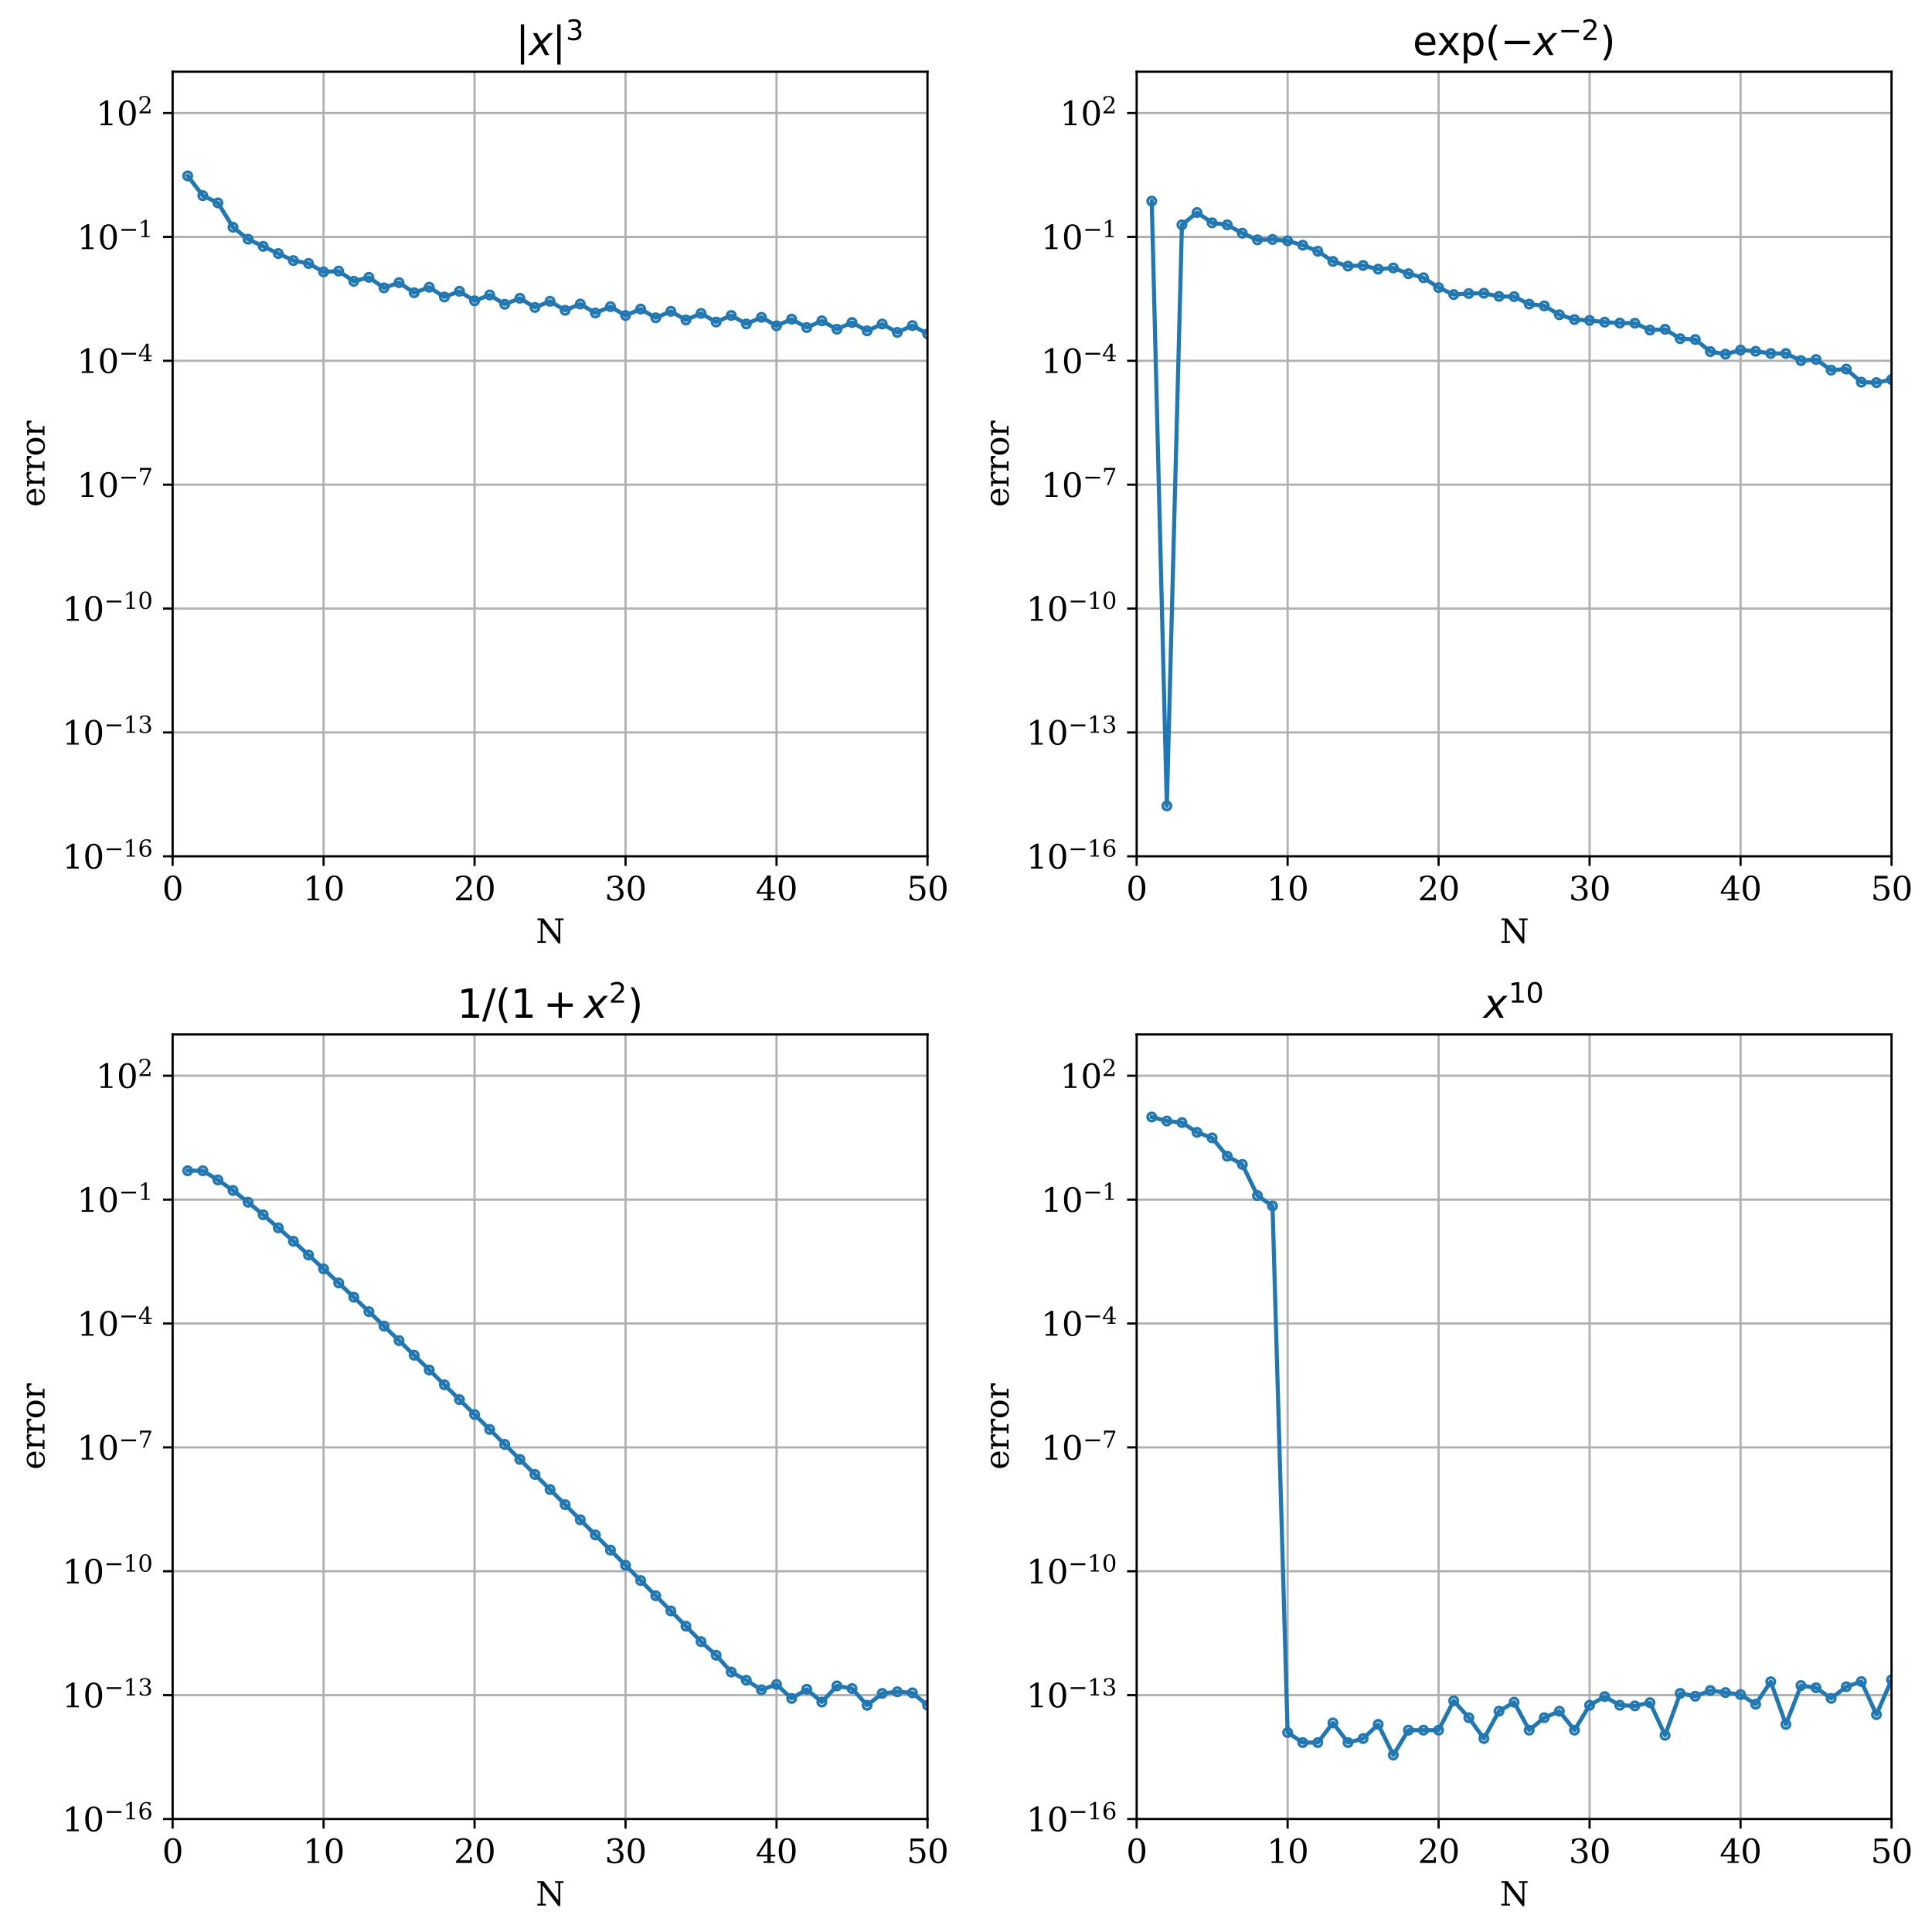 <?xml version="1.0" encoding="utf-8" standalone="no"?>
<!DOCTYPE svg PUBLIC "-//W3C//DTD SVG 1.1//EN"
  "http://www.w3.org/Graphics/SVG/1.1/DTD/svg11.dtd">
<svg xmlns:xlink="http://www.w3.org/1999/xlink" width="708.48pt" height="708.48pt" viewBox="0 0 708.48 708.48" xmlns="http://www.w3.org/2000/svg" version="1.1">
 <defs>
  <style type="text/css">*{stroke-linejoin: round; stroke-linecap: butt}</style>
 </defs>
 <g id="figure_1">
  <g id="patch_1">
   <path d="M 0 708.48 
L 708.48 708.48 
L 708.48 0 
L 0 0 
z
" style="fill: #ffffff"/>
  </g>
  <g id="axes_1">
   <g id="patch_2">
    <path d="M 63.294 314.022 
L 340.125 314.022 
L 340.125 26.304 
L 63.294 26.304 
z
" style="fill: #ffffff"/>
   </g>
   <g id="matplotlib.axis_1">
    <g id="xtick_1">
     <g id="line2d_1">
      <path d="M 63.294 314.022 
L 63.294 26.304 
" clip-path="url(#pe7f0fc4bd2)" style="fill: none; stroke: #b0b0b0; stroke-width: 0.8; stroke-linecap: square"/>
     </g>
     <g id="line2d_2">
      <defs>
       <path id="m07d4aee0df" d="M 0 0 
L 0 3.5 
" style="stroke: #000000; stroke-width: 0.8"/>
      </defs>
      <g>
       <use xlink:href="#m07d4aee0df" x="63.294" y="314.022" style="fill-opacity: 0; stroke: #000000; stroke-width: 0.8"/>
      </g>
     </g>
     <g id="text_1">
      <!-- 0 -->
      <g transform="translate(59.476 330.14) scale(0.12 -0.12)">
       <defs>
        <path id="DejaVuSerif-30" d="M 2034 219 
Q 2513 219 2750 744 
Q 2988 1269 2988 2328 
Q 2988 3391 2750 3916 
Q 2513 4441 2034 4441 
Q 1556 4441 1318 3916 
Q 1081 3391 1081 2328 
Q 1081 1269 1318 744 
Q 1556 219 2034 219 
z
M 2034 -91 
Q 1275 -91 848 546 
Q 422 1184 422 2328 
Q 422 3475 848 4112 
Q 1275 4750 2034 4750 
Q 2797 4750 3222 4112 
Q 3647 3475 3647 2328 
Q 3647 1184 3222 546 
Q 2797 -91 2034 -91 
z
" transform="scale(0.016)"/>
       </defs>
       <use xlink:href="#DejaVuSerif-30"/>
      </g>
     </g>
    </g>
    <g id="xtick_2">
     <g id="line2d_3">
      <path d="M 118.66 314.022 
L 118.66 26.304 
" clip-path="url(#pe7f0fc4bd2)" style="fill: none; stroke: #b0b0b0; stroke-width: 0.8; stroke-linecap: square"/>
     </g>
     <g id="line2d_4">
      <g>
       <use xlink:href="#m07d4aee0df" x="118.66" y="314.022" style="fill-opacity: 0; stroke: #000000; stroke-width: 0.8"/>
      </g>
     </g>
     <g id="text_2">
      <!-- 10 -->
      <g transform="translate(111.025 330.14) scale(0.12 -0.12)">
       <defs>
        <path id="DejaVuSerif-31" d="M 909 0 
L 909 331 
L 1722 331 
L 1722 4213 
L 781 3603 
L 781 4013 
L 1919 4750 
L 2350 4750 
L 2350 331 
L 3163 331 
L 3163 0 
L 909 0 
z
" transform="scale(0.016)"/>
       </defs>
       <use xlink:href="#DejaVuSerif-31"/>
       <use xlink:href="#DejaVuSerif-30" transform="translate(63.623 0)"/>
      </g>
     </g>
    </g>
    <g id="xtick_3">
     <g id="line2d_5">
      <path d="M 174.026 314.022 
L 174.026 26.304 
" clip-path="url(#pe7f0fc4bd2)" style="fill: none; stroke: #b0b0b0; stroke-width: 0.8; stroke-linecap: square"/>
     </g>
     <g id="line2d_6">
      <g>
       <use xlink:href="#m07d4aee0df" x="174.026" y="314.022" style="fill-opacity: 0; stroke: #000000; stroke-width: 0.8"/>
      </g>
     </g>
     <g id="text_3">
      <!-- 20 -->
      <g transform="translate(166.391 330.14) scale(0.12 -0.12)">
       <defs>
        <path id="DejaVuSerif-32" d="M 819 3553 
L 469 3553 
L 469 4384 
Q 803 4563 1142 4656 
Q 1481 4750 1806 4750 
Q 2534 4750 2956 4397 
Q 3378 4044 3378 3438 
Q 3378 2753 2422 1800 
Q 2347 1728 2309 1691 
L 1131 513 
L 3078 513 
L 3078 1088 
L 3444 1088 
L 3444 0 
L 434 0 
L 434 341 
L 1850 1753 
Q 2319 2222 2519 2614 
Q 2719 3006 2719 3438 
Q 2719 3909 2473 4175 
Q 2228 4441 1797 4441 
Q 1350 4441 1106 4219 
Q 863 3997 819 3553 
z
" transform="scale(0.016)"/>
       </defs>
       <use xlink:href="#DejaVuSerif-32"/>
       <use xlink:href="#DejaVuSerif-30" transform="translate(63.623 0)"/>
      </g>
     </g>
    </g>
    <g id="xtick_4">
     <g id="line2d_7">
      <path d="M 229.393 314.022 
L 229.393 26.304 
" clip-path="url(#pe7f0fc4bd2)" style="fill: none; stroke: #b0b0b0; stroke-width: 0.8; stroke-linecap: square"/>
     </g>
     <g id="line2d_8">
      <g>
       <use xlink:href="#m07d4aee0df" x="229.393" y="314.022" style="fill-opacity: 0; stroke: #000000; stroke-width: 0.8"/>
      </g>
     </g>
     <g id="text_4">
      <!-- 30 -->
      <g transform="translate(221.757 330.14) scale(0.12 -0.12)">
       <defs>
        <path id="DejaVuSerif-33" d="M 622 4469 
Q 988 4606 1323 4678 
Q 1659 4750 1953 4750 
Q 2638 4750 3022 4454 
Q 3406 4159 3406 3634 
Q 3406 3213 3140 2930 
Q 2875 2647 2388 2547 
Q 2963 2466 3280 2130 
Q 3597 1794 3597 1259 
Q 3597 606 3158 257 
Q 2719 -91 1894 -91 
Q 1528 -91 1179 -12 
Q 831 66 488 225 
L 488 1131 
L 838 1131 
Q 869 681 1141 450 
Q 1413 219 1906 219 
Q 2384 219 2661 495 
Q 2938 772 2938 1253 
Q 2938 1803 2653 2086 
Q 2369 2369 1819 2369 
L 1522 2369 
L 1522 2688 
L 1678 2688 
Q 2225 2688 2498 2914 
Q 2772 3141 2772 3597 
Q 2772 4006 2547 4223 
Q 2322 4441 1900 4441 
Q 1478 4441 1245 4241 
Q 1013 4041 972 3647 
L 622 3647 
L 622 4469 
z
" transform="scale(0.016)"/>
       </defs>
       <use xlink:href="#DejaVuSerif-33"/>
       <use xlink:href="#DejaVuSerif-30" transform="translate(63.623 0)"/>
      </g>
     </g>
    </g>
    <g id="xtick_5">
     <g id="line2d_9">
      <path d="M 284.759 314.022 
L 284.759 26.304 
" clip-path="url(#pe7f0fc4bd2)" style="fill: none; stroke: #b0b0b0; stroke-width: 0.8; stroke-linecap: square"/>
     </g>
     <g id="line2d_10">
      <g>
       <use xlink:href="#m07d4aee0df" x="284.759" y="314.022" style="fill-opacity: 0; stroke: #000000; stroke-width: 0.8"/>
      </g>
     </g>
     <g id="text_5">
      <!-- 40 -->
      <g transform="translate(277.124 330.14) scale(0.12 -0.12)">
       <defs>
        <path id="DejaVuSerif-34" d="M 2234 1581 
L 2234 4063 
L 641 1581 
L 2234 1581 
z
M 3609 0 
L 1484 0 
L 1484 331 
L 2234 331 
L 2234 1247 
L 197 1247 
L 197 1588 
L 2241 4750 
L 2859 4750 
L 2859 1581 
L 3750 1581 
L 3750 1247 
L 2859 1247 
L 2859 331 
L 3609 331 
L 3609 0 
z
" transform="scale(0.016)"/>
       </defs>
       <use xlink:href="#DejaVuSerif-34"/>
       <use xlink:href="#DejaVuSerif-30" transform="translate(63.623 0)"/>
      </g>
     </g>
    </g>
    <g id="xtick_6">
     <g id="line2d_11">
      <path d="M 340.125 314.022 
L 340.125 26.304 
" clip-path="url(#pe7f0fc4bd2)" style="fill: none; stroke: #b0b0b0; stroke-width: 0.8; stroke-linecap: square"/>
     </g>
     <g id="line2d_12">
      <g>
       <use xlink:href="#m07d4aee0df" x="340.125" y="314.022" style="fill-opacity: 0; stroke: #000000; stroke-width: 0.8"/>
      </g>
     </g>
     <g id="text_6">
      <!-- 50 -->
      <g transform="translate(332.49 330.14) scale(0.12 -0.12)">
       <defs>
        <path id="DejaVuSerif-35" d="M 3219 4666 
L 3219 4153 
L 1081 4153 
L 1081 2816 
Q 1244 2928 1461 2984 
Q 1678 3041 1947 3041 
Q 2703 3041 3140 2622 
Q 3578 2203 3578 1478 
Q 3578 738 3136 323 
Q 2694 -91 1894 -91 
Q 1572 -91 1234 -12 
Q 897 66 544 225 
L 544 1131 
L 897 1131 
Q 925 688 1179 453 
Q 1434 219 1894 219 
Q 2388 219 2653 544 
Q 2919 869 2919 1478 
Q 2919 2084 2655 2407 
Q 2391 2731 1894 2731 
Q 1613 2731 1398 2631 
Q 1184 2531 1019 2322 
L 750 2322 
L 750 4666 
L 3219 4666 
z
" transform="scale(0.016)"/>
       </defs>
       <use xlink:href="#DejaVuSerif-35"/>
       <use xlink:href="#DejaVuSerif-30" transform="translate(63.623 0)"/>
      </g>
     </g>
    </g>
    <g id="text_7">
     <!-- N -->
     <g transform="translate(196.459 345.754) scale(0.12 -0.12)">
      <defs>
       <path id="DejaVuSerif-4e" d="M 313 0 
L 313 331 
L 941 331 
L 941 4331 
L 313 4331 
L 313 4666 
L 1509 4666 
L 4306 984 
L 4306 4331 
L 3681 4331 
L 3681 4666 
L 5319 4666 
L 5319 4331 
L 4691 4331 
L 4691 -91 
L 4313 -91 
L 1325 3841 
L 1325 331 
L 1953 331 
L 1953 0 
L 313 0 
z
" transform="scale(0.016)"/>
      </defs>
      <use xlink:href="#DejaVuSerif-4e"/>
     </g>
    </g>
   </g>
   <g id="matplotlib.axis_2">
    <g id="ytick_1">
     <g id="line2d_13">
      <path d="M 63.294 314.022 
L 340.125 314.022 
" clip-path="url(#pe7f0fc4bd2)" style="fill: none; stroke: #b0b0b0; stroke-width: 0.8; stroke-linecap: square"/>
     </g>
     <g id="line2d_14">
      <defs>
       <path id="m41d9f3bca0" d="M 0 0 
L -3.5 0 
" style="stroke: #000000; stroke-width: 0.8"/>
      </defs>
      <g>
       <use xlink:href="#m41d9f3bca0" x="63.294" y="314.022" style="fill-opacity: 0; stroke: #000000; stroke-width: 0.8"/>
      </g>
     </g>
     <g id="text_8">
      <!-- $\mathdefault{10^{-16}}$ -->
      <g transform="translate(22.814 318.581) scale(0.12 -0.12)">
       <defs>
        <path id="DejaVuSerif-2212" d="M 678 2259 
L 4684 2259 
L 4684 1753 
L 678 1753 
L 678 2259 
z
" transform="scale(0.016)"/>
        <path id="DejaVuSerif-36" d="M 2094 219 
Q 2534 219 2771 542 
Q 3009 866 3009 1472 
Q 3009 2078 2771 2401 
Q 2534 2725 2094 2725 
Q 1647 2725 1412 2412 
Q 1178 2100 1178 1509 
Q 1178 888 1415 553 
Q 1653 219 2094 219 
z
M 1075 2569 
Q 1288 2803 1556 2918 
Q 1825 3034 2163 3034 
Q 2859 3034 3264 2615 
Q 3669 2197 3669 1472 
Q 3669 763 3233 336 
Q 2797 -91 2069 -91 
Q 1278 -91 853 498 
Q 428 1088 428 2181 
Q 428 3406 931 4078 
Q 1434 4750 2350 4750 
Q 2597 4750 2869 4703 
Q 3141 4656 3425 4563 
L 3425 3794 
L 3072 3794 
Q 3034 4109 2831 4275 
Q 2628 4441 2284 4441 
Q 1678 4441 1381 3981 
Q 1084 3522 1075 2569 
z
" transform="scale(0.016)"/>
       </defs>
       <use xlink:href="#DejaVuSerif-31" transform="translate(0 0.713)"/>
       <use xlink:href="#DejaVuSerif-30" transform="translate(63.623 0.713)"/>
       <use xlink:href="#DejaVuSerif-2212" transform="translate(128.154 37.047) scale(0.7)"/>
       <use xlink:href="#DejaVuSerif-31" transform="translate(186.807 37.047) scale(0.7)"/>
       <use xlink:href="#DejaVuSerif-36" transform="translate(231.343 37.047) scale(0.7)"/>
      </g>
     </g>
    </g>
    <g id="ytick_2">
     <g id="line2d_15">
      <path d="M 63.294 268.593 
L 340.125 268.593 
" clip-path="url(#pe7f0fc4bd2)" style="fill: none; stroke: #b0b0b0; stroke-width: 0.8; stroke-linecap: square"/>
     </g>
     <g id="line2d_16">
      <g>
       <use xlink:href="#m41d9f3bca0" x="63.294" y="268.593" style="fill-opacity: 0; stroke: #000000; stroke-width: 0.8"/>
      </g>
     </g>
     <g id="text_9">
      <!-- $\mathdefault{10^{-13}}$ -->
      <g transform="translate(22.814 273.152) scale(0.12 -0.12)">
       <use xlink:href="#DejaVuSerif-31" transform="translate(0 0.713)"/>
       <use xlink:href="#DejaVuSerif-30" transform="translate(63.623 0.713)"/>
       <use xlink:href="#DejaVuSerif-2212" transform="translate(128.154 37.047) scale(0.7)"/>
       <use xlink:href="#DejaVuSerif-31" transform="translate(186.807 37.047) scale(0.7)"/>
       <use xlink:href="#DejaVuSerif-33" transform="translate(231.343 37.047) scale(0.7)"/>
      </g>
     </g>
    </g>
    <g id="ytick_3">
     <g id="line2d_17">
      <path d="M 63.294 223.164 
L 340.125 223.164 
" clip-path="url(#pe7f0fc4bd2)" style="fill: none; stroke: #b0b0b0; stroke-width: 0.8; stroke-linecap: square"/>
     </g>
     <g id="line2d_18">
      <g>
       <use xlink:href="#m41d9f3bca0" x="63.294" y="223.164" style="fill-opacity: 0; stroke: #000000; stroke-width: 0.8"/>
      </g>
     </g>
     <g id="text_10">
      <!-- $\mathdefault{10^{-10}}$ -->
      <g transform="translate(22.814 227.723) scale(0.12 -0.12)">
       <use xlink:href="#DejaVuSerif-31" transform="translate(0 0.713)"/>
       <use xlink:href="#DejaVuSerif-30" transform="translate(63.623 0.713)"/>
       <use xlink:href="#DejaVuSerif-2212" transform="translate(128.154 37.047) scale(0.7)"/>
       <use xlink:href="#DejaVuSerif-31" transform="translate(186.807 37.047) scale(0.7)"/>
       <use xlink:href="#DejaVuSerif-30" transform="translate(231.343 37.047) scale(0.7)"/>
      </g>
     </g>
    </g>
    <g id="ytick_4">
     <g id="line2d_19">
      <path d="M 63.294 177.734 
L 340.125 177.734 
" clip-path="url(#pe7f0fc4bd2)" style="fill: none; stroke: #b0b0b0; stroke-width: 0.8; stroke-linecap: square"/>
     </g>
     <g id="line2d_20">
      <g>
       <use xlink:href="#m41d9f3bca0" x="63.294" y="177.734" style="fill-opacity: 0; stroke: #000000; stroke-width: 0.8"/>
      </g>
     </g>
     <g id="text_11">
      <!-- $\mathdefault{10^{-7}}$ -->
      <g transform="translate(28.214 182.294) scale(0.12 -0.12)">
       <defs>
        <path id="DejaVuSerif-37" d="M 3609 4347 
L 1784 0 
L 1319 0 
L 3059 4153 
L 903 4153 
L 903 3578 
L 538 3578 
L 538 4666 
L 3609 4666 
L 3609 4347 
z
" transform="scale(0.016)"/>
       </defs>
       <use xlink:href="#DejaVuSerif-31" transform="translate(0 0.631)"/>
       <use xlink:href="#DejaVuSerif-30" transform="translate(63.623 0.631)"/>
       <use xlink:href="#DejaVuSerif-2212" transform="translate(128.154 36.966) scale(0.7)"/>
       <use xlink:href="#DejaVuSerif-37" transform="translate(186.807 36.966) scale(0.7)"/>
      </g>
     </g>
    </g>
    <g id="ytick_5">
     <g id="line2d_21">
      <path d="M 63.294 132.305 
L 340.125 132.305 
" clip-path="url(#pe7f0fc4bd2)" style="fill: none; stroke: #b0b0b0; stroke-width: 0.8; stroke-linecap: square"/>
     </g>
     <g id="line2d_22">
      <g>
       <use xlink:href="#m41d9f3bca0" x="63.294" y="132.305" style="fill-opacity: 0; stroke: #000000; stroke-width: 0.8"/>
      </g>
     </g>
     <g id="text_12">
      <!-- $\mathdefault{10^{-4}}$ -->
      <g transform="translate(28.214 136.864) scale(0.12 -0.12)">
       <use xlink:href="#DejaVuSerif-31" transform="translate(0 0.713)"/>
       <use xlink:href="#DejaVuSerif-30" transform="translate(63.623 0.713)"/>
       <use xlink:href="#DejaVuSerif-2212" transform="translate(128.154 37.047) scale(0.7)"/>
       <use xlink:href="#DejaVuSerif-34" transform="translate(186.807 37.047) scale(0.7)"/>
      </g>
     </g>
    </g>
    <g id="ytick_6">
     <g id="line2d_23">
      <path d="M 63.294 86.876 
L 340.125 86.876 
" clip-path="url(#pe7f0fc4bd2)" style="fill: none; stroke: #b0b0b0; stroke-width: 0.8; stroke-linecap: square"/>
     </g>
     <g id="line2d_24">
      <g>
       <use xlink:href="#m41d9f3bca0" x="63.294" y="86.876" style="fill-opacity: 0; stroke: #000000; stroke-width: 0.8"/>
      </g>
     </g>
     <g id="text_13">
      <!-- $\mathdefault{10^{-1}}$ -->
      <g transform="translate(28.214 91.435) scale(0.12 -0.12)">
       <use xlink:href="#DejaVuSerif-31" transform="translate(0 0.713)"/>
       <use xlink:href="#DejaVuSerif-30" transform="translate(63.623 0.713)"/>
       <use xlink:href="#DejaVuSerif-2212" transform="translate(128.154 37.047) scale(0.7)"/>
       <use xlink:href="#DejaVuSerif-31" transform="translate(186.807 37.047) scale(0.7)"/>
      </g>
     </g>
    </g>
    <g id="ytick_7">
     <g id="line2d_25">
      <path d="M 63.294 41.447 
L 340.125 41.447 
" clip-path="url(#pe7f0fc4bd2)" style="fill: none; stroke: #b0b0b0; stroke-width: 0.8; stroke-linecap: square"/>
     </g>
     <g id="line2d_26">
      <g>
       <use xlink:href="#m41d9f3bca0" x="63.294" y="41.447" style="fill-opacity: 0; stroke: #000000; stroke-width: 0.8"/>
      </g>
     </g>
     <g id="text_14">
      <!-- $\mathdefault{10^{2}}$ -->
      <g transform="translate(35.174 46.006) scale(0.12 -0.12)">
       <use xlink:href="#DejaVuSerif-31" transform="translate(0 0.713)"/>
       <use xlink:href="#DejaVuSerif-30" transform="translate(63.623 0.713)"/>
       <use xlink:href="#DejaVuSerif-32" transform="translate(128.154 37.047) scale(0.7)"/>
      </g>
     </g>
    </g>
    <g id="text_15">
     <!-- error -->
     <g transform="translate(16.318 185.93) rotate(-90) scale(0.12 -0.12)">
      <defs>
       <path id="DejaVuSerif-65" d="M 3469 1600 
L 991 1600 
L 991 1575 
Q 991 903 1244 561 
Q 1497 219 1991 219 
Q 2369 219 2611 417 
Q 2853 616 2950 1006 
L 3413 1006 
Q 3275 459 2904 184 
Q 2534 -91 1931 -91 
Q 1203 -91 761 389 
Q 319 869 319 1663 
Q 319 2450 753 2931 
Q 1188 3413 1894 3413 
Q 2647 3413 3050 2948 
Q 3453 2484 3469 1600 
z
M 2791 1931 
Q 2772 2513 2545 2808 
Q 2319 3103 1894 3103 
Q 1497 3103 1269 2806 
Q 1041 2509 991 1931 
L 2791 1931 
z
" transform="scale(0.016)"/>
       <path id="DejaVuSerif-72" d="M 3059 3328 
L 3059 2497 
L 2728 2497 
Q 2713 2744 2591 2866 
Q 2469 2988 2234 2988 
Q 1809 2988 1582 2694 
Q 1356 2400 1356 1850 
L 1356 331 
L 2022 331 
L 2022 0 
L 263 0 
L 263 331 
L 781 331 
L 781 2994 
L 231 2994 
L 231 3322 
L 1356 3322 
L 1356 2731 
Q 1525 3078 1790 3245 
Q 2056 3413 2438 3413 
Q 2578 3413 2733 3391 
Q 2888 3369 3059 3328 
z
" transform="scale(0.016)"/>
       <path id="DejaVuSerif-6f" d="M 1925 219 
Q 2388 219 2623 584 
Q 2859 950 2859 1663 
Q 2859 2375 2623 2739 
Q 2388 3103 1925 3103 
Q 1463 3103 1227 2739 
Q 991 2375 991 1663 
Q 991 950 1228 584 
Q 1466 219 1925 219 
z
M 1925 -91 
Q 1200 -91 759 389 
Q 319 869 319 1663 
Q 319 2456 758 2934 
Q 1197 3413 1925 3413 
Q 2653 3413 3092 2934 
Q 3531 2456 3531 1663 
Q 3531 869 3092 389 
Q 2653 -91 1925 -91 
z
" transform="scale(0.016)"/>
      </defs>
      <use xlink:href="#DejaVuSerif-65"/>
      <use xlink:href="#DejaVuSerif-72" transform="translate(59.18 0)"/>
      <use xlink:href="#DejaVuSerif-72" transform="translate(106.982 0)"/>
      <use xlink:href="#DejaVuSerif-6f" transform="translate(154.785 0)"/>
      <use xlink:href="#DejaVuSerif-72" transform="translate(214.99 0)"/>
     </g>
    </g>
   </g>
   <g id="line2d_27">
    <path d="M 68.83 64.508 
L 74.367 71.733 
L 79.904 74.4 
L 85.44 83.326 
L 90.977 87.733 
L 96.513 90.349 
L 102.05 92.983 
L 107.587 95.552 
L 113.123 96.615 
L 118.66 99.695 
L 124.197 99.418 
L 129.733 103.137 
L 135.27 101.708 
L 140.806 105.566 
L 146.343 103.649 
L 151.88 107.351 
L 157.416 105.334 
L 162.953 108.919 
L 168.49 106.824 
L 174.026 110.319 
L 179.563 108.16 
L 185.1 111.583 
L 190.636 109.371 
L 196.173 112.735 
L 201.709 110.479 
L 207.246 113.794 
L 212.783 111.501 
L 218.319 114.773 
L 223.856 112.448 
L 229.393 115.685 
L 234.929 113.331 
L 240.466 116.537 
L 246.002 114.158 
L 251.539 117.337 
L 257.076 114.936 
L 262.612 118.091 
L 268.149 115.67 
L 273.685 118.804 
L 279.222 116.365 
L 284.759 119.48 
L 290.295 117.026 
L 295.832 120.123 
L 301.369 117.654 
L 306.905 120.736 
L 312.442 118.254 
L 317.978 121.322 
L 323.515 118.827 
L 329.052 121.883 
L 334.588 119.377 
L 340.125 122.42 
" clip-path="url(#pe7f0fc4bd2)" style="fill: none; stroke: #1f77b4; stroke-width: 1.5; stroke-linecap: square"/>
    <defs>
     <path id="m4094330846" d="M 0 1.5 
C 0.398 1.5 0.779 1.342 1.061 1.061 
C 1.342 0.779 1.5 0.398 1.5 0 
C 1.5 -0.398 1.342 -0.779 1.061 -1.061 
C 0.779 -1.342 0.398 -1.5 0 -1.5 
C -0.398 -1.5 -0.779 -1.342 -1.061 -1.061 
C -1.342 -0.779 -1.5 -0.398 -1.5 0 
C -1.5 0.398 -1.342 0.779 -1.061 1.061 
C -0.779 1.342 -0.398 1.5 0 1.5 
z
" style="stroke: #1f77b4"/>
    </defs>
    <g clip-path="url(#pe7f0fc4bd2)">
     <use xlink:href="#m4094330846" x="68.83" y="64.508" style="fill-opacity: 0; stroke: #1f77b4"/>
     <use xlink:href="#m4094330846" x="74.367" y="71.733" style="fill-opacity: 0; stroke: #1f77b4"/>
     <use xlink:href="#m4094330846" x="79.904" y="74.4" style="fill-opacity: 0; stroke: #1f77b4"/>
     <use xlink:href="#m4094330846" x="85.44" y="83.326" style="fill-opacity: 0; stroke: #1f77b4"/>
     <use xlink:href="#m4094330846" x="90.977" y="87.733" style="fill-opacity: 0; stroke: #1f77b4"/>
     <use xlink:href="#m4094330846" x="96.513" y="90.349" style="fill-opacity: 0; stroke: #1f77b4"/>
     <use xlink:href="#m4094330846" x="102.05" y="92.983" style="fill-opacity: 0; stroke: #1f77b4"/>
     <use xlink:href="#m4094330846" x="107.587" y="95.552" style="fill-opacity: 0; stroke: #1f77b4"/>
     <use xlink:href="#m4094330846" x="113.123" y="96.615" style="fill-opacity: 0; stroke: #1f77b4"/>
     <use xlink:href="#m4094330846" x="118.66" y="99.695" style="fill-opacity: 0; stroke: #1f77b4"/>
     <use xlink:href="#m4094330846" x="124.197" y="99.418" style="fill-opacity: 0; stroke: #1f77b4"/>
     <use xlink:href="#m4094330846" x="129.733" y="103.137" style="fill-opacity: 0; stroke: #1f77b4"/>
     <use xlink:href="#m4094330846" x="135.27" y="101.708" style="fill-opacity: 0; stroke: #1f77b4"/>
     <use xlink:href="#m4094330846" x="140.806" y="105.566" style="fill-opacity: 0; stroke: #1f77b4"/>
     <use xlink:href="#m4094330846" x="146.343" y="103.649" style="fill-opacity: 0; stroke: #1f77b4"/>
     <use xlink:href="#m4094330846" x="151.88" y="107.351" style="fill-opacity: 0; stroke: #1f77b4"/>
     <use xlink:href="#m4094330846" x="157.416" y="105.334" style="fill-opacity: 0; stroke: #1f77b4"/>
     <use xlink:href="#m4094330846" x="162.953" y="108.919" style="fill-opacity: 0; stroke: #1f77b4"/>
     <use xlink:href="#m4094330846" x="168.49" y="106.824" style="fill-opacity: 0; stroke: #1f77b4"/>
     <use xlink:href="#m4094330846" x="174.026" y="110.319" style="fill-opacity: 0; stroke: #1f77b4"/>
     <use xlink:href="#m4094330846" x="179.563" y="108.16" style="fill-opacity: 0; stroke: #1f77b4"/>
     <use xlink:href="#m4094330846" x="185.1" y="111.583" style="fill-opacity: 0; stroke: #1f77b4"/>
     <use xlink:href="#m4094330846" x="190.636" y="109.371" style="fill-opacity: 0; stroke: #1f77b4"/>
     <use xlink:href="#m4094330846" x="196.173" y="112.735" style="fill-opacity: 0; stroke: #1f77b4"/>
     <use xlink:href="#m4094330846" x="201.709" y="110.479" style="fill-opacity: 0; stroke: #1f77b4"/>
     <use xlink:href="#m4094330846" x="207.246" y="113.794" style="fill-opacity: 0; stroke: #1f77b4"/>
     <use xlink:href="#m4094330846" x="212.783" y="111.501" style="fill-opacity: 0; stroke: #1f77b4"/>
     <use xlink:href="#m4094330846" x="218.319" y="114.773" style="fill-opacity: 0; stroke: #1f77b4"/>
     <use xlink:href="#m4094330846" x="223.856" y="112.448" style="fill-opacity: 0; stroke: #1f77b4"/>
     <use xlink:href="#m4094330846" x="229.393" y="115.685" style="fill-opacity: 0; stroke: #1f77b4"/>
     <use xlink:href="#m4094330846" x="234.929" y="113.331" style="fill-opacity: 0; stroke: #1f77b4"/>
     <use xlink:href="#m4094330846" x="240.466" y="116.537" style="fill-opacity: 0; stroke: #1f77b4"/>
     <use xlink:href="#m4094330846" x="246.002" y="114.158" style="fill-opacity: 0; stroke: #1f77b4"/>
     <use xlink:href="#m4094330846" x="251.539" y="117.337" style="fill-opacity: 0; stroke: #1f77b4"/>
     <use xlink:href="#m4094330846" x="257.076" y="114.936" style="fill-opacity: 0; stroke: #1f77b4"/>
     <use xlink:href="#m4094330846" x="262.612" y="118.091" style="fill-opacity: 0; stroke: #1f77b4"/>
     <use xlink:href="#m4094330846" x="268.149" y="115.67" style="fill-opacity: 0; stroke: #1f77b4"/>
     <use xlink:href="#m4094330846" x="273.685" y="118.804" style="fill-opacity: 0; stroke: #1f77b4"/>
     <use xlink:href="#m4094330846" x="279.222" y="116.365" style="fill-opacity: 0; stroke: #1f77b4"/>
     <use xlink:href="#m4094330846" x="284.759" y="119.48" style="fill-opacity: 0; stroke: #1f77b4"/>
     <use xlink:href="#m4094330846" x="290.295" y="117.026" style="fill-opacity: 0; stroke: #1f77b4"/>
     <use xlink:href="#m4094330846" x="295.832" y="120.123" style="fill-opacity: 0; stroke: #1f77b4"/>
     <use xlink:href="#m4094330846" x="301.369" y="117.654" style="fill-opacity: 0; stroke: #1f77b4"/>
     <use xlink:href="#m4094330846" x="306.905" y="120.736" style="fill-opacity: 0; stroke: #1f77b4"/>
     <use xlink:href="#m4094330846" x="312.442" y="118.254" style="fill-opacity: 0; stroke: #1f77b4"/>
     <use xlink:href="#m4094330846" x="317.978" y="121.322" style="fill-opacity: 0; stroke: #1f77b4"/>
     <use xlink:href="#m4094330846" x="323.515" y="118.827" style="fill-opacity: 0; stroke: #1f77b4"/>
     <use xlink:href="#m4094330846" x="329.052" y="121.883" style="fill-opacity: 0; stroke: #1f77b4"/>
     <use xlink:href="#m4094330846" x="334.588" y="119.377" style="fill-opacity: 0; stroke: #1f77b4"/>
     <use xlink:href="#m4094330846" x="340.125" y="122.42" style="fill-opacity: 0; stroke: #1f77b4"/>
    </g>
   </g>
   <g id="patch_3">
    <path d="M 63.294 314.022 
L 63.294 26.304 
" style="fill: none; stroke: #000000; stroke-width: 0.8; stroke-linejoin: miter; stroke-linecap: square"/>
   </g>
   <g id="patch_4">
    <path d="M 340.125 314.022 
L 340.125 26.304 
" style="fill: none; stroke: #000000; stroke-width: 0.8; stroke-linejoin: miter; stroke-linecap: square"/>
   </g>
   <g id="patch_5">
    <path d="M 63.294 314.022 
L 340.125 314.022 
" style="fill: none; stroke: #000000; stroke-width: 0.8; stroke-linejoin: miter; stroke-linecap: square"/>
   </g>
   <g id="patch_6">
    <path d="M 63.294 26.304 
L 340.125 26.304 
" style="fill: none; stroke: #000000; stroke-width: 0.8; stroke-linejoin: miter; stroke-linecap: square"/>
   </g>
   <g id="text_16">
    <!-- $|x|^3$ -->
    <g transform="translate(189.109 20.304) scale(0.144 -0.144)">
     <defs>
      <path id="DejaVuSans-7c" d="M 1344 4891 
L 1344 -1509 
L 813 -1509 
L 813 4891 
L 1344 4891 
z
" transform="scale(0.016)"/>
      <path id="DejaVuSans-Oblique-78" d="M 3841 3500 
L 2234 1784 
L 3219 0 
L 2559 0 
L 1819 1388 
L 531 0 
L -166 0 
L 1556 1844 
L 641 3500 
L 1300 3500 
L 1972 2234 
L 3144 3500 
L 3841 3500 
z
" transform="scale(0.016)"/>
      <path id="DejaVuSans-33" d="M 2597 2516 
Q 3050 2419 3304 2112 
Q 3559 1806 3559 1356 
Q 3559 666 3084 287 
Q 2609 -91 1734 -91 
Q 1441 -91 1130 -33 
Q 819 25 488 141 
L 488 750 
Q 750 597 1062 519 
Q 1375 441 1716 441 
Q 2309 441 2620 675 
Q 2931 909 2931 1356 
Q 2931 1769 2642 2001 
Q 2353 2234 1838 2234 
L 1294 2234 
L 1294 2753 
L 1863 2753 
Q 2328 2753 2575 2939 
Q 2822 3125 2822 3475 
Q 2822 3834 2567 4026 
Q 2313 4219 1838 4219 
Q 1578 4219 1281 4162 
Q 984 4106 628 3988 
L 628 4550 
Q 988 4650 1302 4700 
Q 1616 4750 1894 4750 
Q 2613 4750 3031 4423 
Q 3450 4097 3450 3541 
Q 3450 3153 3228 2886 
Q 3006 2619 2597 2516 
z
" transform="scale(0.016)"/>
     </defs>
     <use xlink:href="#DejaVuSans-7c" transform="translate(0 0.766)"/>
     <use xlink:href="#DejaVuSans-Oblique-78" transform="translate(33.691 0.766)"/>
     <use xlink:href="#DejaVuSans-7c" transform="translate(92.871 0.766)"/>
     <use xlink:href="#DejaVuSans-33" transform="translate(127.52 39.047) scale(0.7)"/>
    </g>
   </g>
  </g>
  <g id="axes_2">
   <g id="patch_7">
    <path d="M 416.814 314.022 
L 693.645 314.022 
L 693.645 26.304 
L 416.814 26.304 
z
" style="fill: #ffffff"/>
   </g>
   <g id="matplotlib.axis_3">
    <g id="xtick_7">
     <g id="line2d_28">
      <path d="M 416.814 314.022 
L 416.814 26.304 
" clip-path="url(#pd7e6fb4121)" style="fill: none; stroke: #b0b0b0; stroke-width: 0.8; stroke-linecap: square"/>
     </g>
     <g id="line2d_29">
      <g>
       <use xlink:href="#m07d4aee0df" x="416.814" y="314.022" style="fill-opacity: 0; stroke: #000000; stroke-width: 0.8"/>
      </g>
     </g>
     <g id="text_17">
      <!-- 0 -->
      <g transform="translate(412.996 330.14) scale(0.12 -0.12)">
       <use xlink:href="#DejaVuSerif-30"/>
      </g>
     </g>
    </g>
    <g id="xtick_8">
     <g id="line2d_30">
      <path d="M 472.18 314.022 
L 472.18 26.304 
" clip-path="url(#pd7e6fb4121)" style="fill: none; stroke: #b0b0b0; stroke-width: 0.8; stroke-linecap: square"/>
     </g>
     <g id="line2d_31">
      <g>
       <use xlink:href="#m07d4aee0df" x="472.18" y="314.022" style="fill-opacity: 0; stroke: #000000; stroke-width: 0.8"/>
      </g>
     </g>
     <g id="text_18">
      <!-- 10 -->
      <g transform="translate(464.545 330.14) scale(0.12 -0.12)">
       <use xlink:href="#DejaVuSerif-31"/>
       <use xlink:href="#DejaVuSerif-30" transform="translate(63.623 0)"/>
      </g>
     </g>
    </g>
    <g id="xtick_9">
     <g id="line2d_32">
      <path d="M 527.546 314.022 
L 527.546 26.304 
" clip-path="url(#pd7e6fb4121)" style="fill: none; stroke: #b0b0b0; stroke-width: 0.8; stroke-linecap: square"/>
     </g>
     <g id="line2d_33">
      <g>
       <use xlink:href="#m07d4aee0df" x="527.546" y="314.022" style="fill-opacity: 0; stroke: #000000; stroke-width: 0.8"/>
      </g>
     </g>
     <g id="text_19">
      <!-- 20 -->
      <g transform="translate(519.911 330.14) scale(0.12 -0.12)">
       <use xlink:href="#DejaVuSerif-32"/>
       <use xlink:href="#DejaVuSerif-30" transform="translate(63.623 0)"/>
      </g>
     </g>
    </g>
    <g id="xtick_10">
     <g id="line2d_34">
      <path d="M 582.913 314.022 
L 582.913 26.304 
" clip-path="url(#pd7e6fb4121)" style="fill: none; stroke: #b0b0b0; stroke-width: 0.8; stroke-linecap: square"/>
     </g>
     <g id="line2d_35">
      <g>
       <use xlink:href="#m07d4aee0df" x="582.913" y="314.022" style="fill-opacity: 0; stroke: #000000; stroke-width: 0.8"/>
      </g>
     </g>
     <g id="text_20">
      <!-- 30 -->
      <g transform="translate(575.278 330.14) scale(0.12 -0.12)">
       <use xlink:href="#DejaVuSerif-33"/>
       <use xlink:href="#DejaVuSerif-30" transform="translate(63.623 0)"/>
      </g>
     </g>
    </g>
    <g id="xtick_11">
     <g id="line2d_36">
      <path d="M 638.279 314.022 
L 638.279 26.304 
" clip-path="url(#pd7e6fb4121)" style="fill: none; stroke: #b0b0b0; stroke-width: 0.8; stroke-linecap: square"/>
     </g>
     <g id="line2d_37">
      <g>
       <use xlink:href="#m07d4aee0df" x="638.279" y="314.022" style="fill-opacity: 0; stroke: #000000; stroke-width: 0.8"/>
      </g>
     </g>
     <g id="text_21">
      <!-- 40 -->
      <g transform="translate(630.644 330.14) scale(0.12 -0.12)">
       <use xlink:href="#DejaVuSerif-34"/>
       <use xlink:href="#DejaVuSerif-30" transform="translate(63.623 0)"/>
      </g>
     </g>
    </g>
    <g id="xtick_12">
     <g id="line2d_38">
      <path d="M 693.645 314.022 
L 693.645 26.304 
" clip-path="url(#pd7e6fb4121)" style="fill: none; stroke: #b0b0b0; stroke-width: 0.8; stroke-linecap: square"/>
     </g>
     <g id="line2d_39">
      <g>
       <use xlink:href="#m07d4aee0df" x="693.645" y="314.022" style="fill-opacity: 0; stroke: #000000; stroke-width: 0.8"/>
      </g>
     </g>
     <g id="text_22">
      <!-- 50 -->
      <g transform="translate(686.01 330.14) scale(0.12 -0.12)">
       <use xlink:href="#DejaVuSerif-35"/>
       <use xlink:href="#DejaVuSerif-30" transform="translate(63.623 0)"/>
      </g>
     </g>
    </g>
    <g id="text_23">
     <!-- N -->
     <g transform="translate(549.979 345.754) scale(0.12 -0.12)">
      <use xlink:href="#DejaVuSerif-4e"/>
     </g>
    </g>
   </g>
   <g id="matplotlib.axis_4">
    <g id="ytick_8">
     <g id="line2d_40">
      <path d="M 416.814 314.022 
L 693.645 314.022 
" clip-path="url(#pd7e6fb4121)" style="fill: none; stroke: #b0b0b0; stroke-width: 0.8; stroke-linecap: square"/>
     </g>
     <g id="line2d_41">
      <g>
       <use xlink:href="#m41d9f3bca0" x="416.814" y="314.022" style="fill-opacity: 0; stroke: #000000; stroke-width: 0.8"/>
      </g>
     </g>
     <g id="text_24">
      <!-- $\mathdefault{10^{-16}}$ -->
      <g transform="translate(376.334 318.581) scale(0.12 -0.12)">
       <use xlink:href="#DejaVuSerif-31" transform="translate(0 0.713)"/>
       <use xlink:href="#DejaVuSerif-30" transform="translate(63.623 0.713)"/>
       <use xlink:href="#DejaVuSerif-2212" transform="translate(128.154 37.047) scale(0.7)"/>
       <use xlink:href="#DejaVuSerif-31" transform="translate(186.807 37.047) scale(0.7)"/>
       <use xlink:href="#DejaVuSerif-36" transform="translate(231.343 37.047) scale(0.7)"/>
      </g>
     </g>
    </g>
    <g id="ytick_9">
     <g id="line2d_42">
      <path d="M 416.814 268.593 
L 693.645 268.593 
" clip-path="url(#pd7e6fb4121)" style="fill: none; stroke: #b0b0b0; stroke-width: 0.8; stroke-linecap: square"/>
     </g>
     <g id="line2d_43">
      <g>
       <use xlink:href="#m41d9f3bca0" x="416.814" y="268.593" style="fill-opacity: 0; stroke: #000000; stroke-width: 0.8"/>
      </g>
     </g>
     <g id="text_25">
      <!-- $\mathdefault{10^{-13}}$ -->
      <g transform="translate(376.334 273.152) scale(0.12 -0.12)">
       <use xlink:href="#DejaVuSerif-31" transform="translate(0 0.713)"/>
       <use xlink:href="#DejaVuSerif-30" transform="translate(63.623 0.713)"/>
       <use xlink:href="#DejaVuSerif-2212" transform="translate(128.154 37.047) scale(0.7)"/>
       <use xlink:href="#DejaVuSerif-31" transform="translate(186.807 37.047) scale(0.7)"/>
       <use xlink:href="#DejaVuSerif-33" transform="translate(231.343 37.047) scale(0.7)"/>
      </g>
     </g>
    </g>
    <g id="ytick_10">
     <g id="line2d_44">
      <path d="M 416.814 223.164 
L 693.645 223.164 
" clip-path="url(#pd7e6fb4121)" style="fill: none; stroke: #b0b0b0; stroke-width: 0.8; stroke-linecap: square"/>
     </g>
     <g id="line2d_45">
      <g>
       <use xlink:href="#m41d9f3bca0" x="416.814" y="223.164" style="fill-opacity: 0; stroke: #000000; stroke-width: 0.8"/>
      </g>
     </g>
     <g id="text_26">
      <!-- $\mathdefault{10^{-10}}$ -->
      <g transform="translate(376.334 227.723) scale(0.12 -0.12)">
       <use xlink:href="#DejaVuSerif-31" transform="translate(0 0.713)"/>
       <use xlink:href="#DejaVuSerif-30" transform="translate(63.623 0.713)"/>
       <use xlink:href="#DejaVuSerif-2212" transform="translate(128.154 37.047) scale(0.7)"/>
       <use xlink:href="#DejaVuSerif-31" transform="translate(186.807 37.047) scale(0.7)"/>
       <use xlink:href="#DejaVuSerif-30" transform="translate(231.343 37.047) scale(0.7)"/>
      </g>
     </g>
    </g>
    <g id="ytick_11">
     <g id="line2d_46">
      <path d="M 416.814 177.734 
L 693.645 177.734 
" clip-path="url(#pd7e6fb4121)" style="fill: none; stroke: #b0b0b0; stroke-width: 0.8; stroke-linecap: square"/>
     </g>
     <g id="line2d_47">
      <g>
       <use xlink:href="#m41d9f3bca0" x="416.814" y="177.734" style="fill-opacity: 0; stroke: #000000; stroke-width: 0.8"/>
      </g>
     </g>
     <g id="text_27">
      <!-- $\mathdefault{10^{-7}}$ -->
      <g transform="translate(381.734 182.294) scale(0.12 -0.12)">
       <use xlink:href="#DejaVuSerif-31" transform="translate(0 0.631)"/>
       <use xlink:href="#DejaVuSerif-30" transform="translate(63.623 0.631)"/>
       <use xlink:href="#DejaVuSerif-2212" transform="translate(128.154 36.966) scale(0.7)"/>
       <use xlink:href="#DejaVuSerif-37" transform="translate(186.807 36.966) scale(0.7)"/>
      </g>
     </g>
    </g>
    <g id="ytick_12">
     <g id="line2d_48">
      <path d="M 416.814 132.305 
L 693.645 132.305 
" clip-path="url(#pd7e6fb4121)" style="fill: none; stroke: #b0b0b0; stroke-width: 0.8; stroke-linecap: square"/>
     </g>
     <g id="line2d_49">
      <g>
       <use xlink:href="#m41d9f3bca0" x="416.814" y="132.305" style="fill-opacity: 0; stroke: #000000; stroke-width: 0.8"/>
      </g>
     </g>
     <g id="text_28">
      <!-- $\mathdefault{10^{-4}}$ -->
      <g transform="translate(381.734 136.864) scale(0.12 -0.12)">
       <use xlink:href="#DejaVuSerif-31" transform="translate(0 0.713)"/>
       <use xlink:href="#DejaVuSerif-30" transform="translate(63.623 0.713)"/>
       <use xlink:href="#DejaVuSerif-2212" transform="translate(128.154 37.047) scale(0.7)"/>
       <use xlink:href="#DejaVuSerif-34" transform="translate(186.807 37.047) scale(0.7)"/>
      </g>
     </g>
    </g>
    <g id="ytick_13">
     <g id="line2d_50">
      <path d="M 416.814 86.876 
L 693.645 86.876 
" clip-path="url(#pd7e6fb4121)" style="fill: none; stroke: #b0b0b0; stroke-width: 0.8; stroke-linecap: square"/>
     </g>
     <g id="line2d_51">
      <g>
       <use xlink:href="#m41d9f3bca0" x="416.814" y="86.876" style="fill-opacity: 0; stroke: #000000; stroke-width: 0.8"/>
      </g>
     </g>
     <g id="text_29">
      <!-- $\mathdefault{10^{-1}}$ -->
      <g transform="translate(381.734 91.435) scale(0.12 -0.12)">
       <use xlink:href="#DejaVuSerif-31" transform="translate(0 0.713)"/>
       <use xlink:href="#DejaVuSerif-30" transform="translate(63.623 0.713)"/>
       <use xlink:href="#DejaVuSerif-2212" transform="translate(128.154 37.047) scale(0.7)"/>
       <use xlink:href="#DejaVuSerif-31" transform="translate(186.807 37.047) scale(0.7)"/>
      </g>
     </g>
    </g>
    <g id="ytick_14">
     <g id="line2d_52">
      <path d="M 416.814 41.447 
L 693.645 41.447 
" clip-path="url(#pd7e6fb4121)" style="fill: none; stroke: #b0b0b0; stroke-width: 0.8; stroke-linecap: square"/>
     </g>
     <g id="line2d_53">
      <g>
       <use xlink:href="#m41d9f3bca0" x="416.814" y="41.447" style="fill-opacity: 0; stroke: #000000; stroke-width: 0.8"/>
      </g>
     </g>
     <g id="text_30">
      <!-- $\mathdefault{10^{2}}$ -->
      <g transform="translate(388.694 46.006) scale(0.12 -0.12)">
       <use xlink:href="#DejaVuSerif-31" transform="translate(0 0.713)"/>
       <use xlink:href="#DejaVuSerif-30" transform="translate(63.623 0.713)"/>
       <use xlink:href="#DejaVuSerif-32" transform="translate(128.154 37.047) scale(0.7)"/>
      </g>
     </g>
    </g>
    <g id="text_31">
     <!-- error -->
     <g transform="translate(369.838 185.93) rotate(-90) scale(0.12 -0.12)">
      <use xlink:href="#DejaVuSerif-65"/>
      <use xlink:href="#DejaVuSerif-72" transform="translate(59.18 0)"/>
      <use xlink:href="#DejaVuSerif-72" transform="translate(106.982 0)"/>
      <use xlink:href="#DejaVuSerif-6f" transform="translate(154.785 0)"/>
      <use xlink:href="#DejaVuSerif-72" transform="translate(214.99 0)"/>
     </g>
    </g>
   </g>
   <g id="line2d_54">
    <path d="M 422.35 73.751 
L 427.887 295.525 
L 433.424 82.437 
L 438.96 77.945 
L 444.497 81.709 
L 450.034 82.456 
L 455.57 85.515 
L 461.107 87.942 
L 466.643 87.817 
L 472.18 88.305 
L 477.717 89.93 
L 483.253 92.131 
L 488.79 95.869 
L 494.327 97.583 
L 499.863 97.351 
L 505.4 98.702 
L 510.936 98.259 
L 516.473 100.367 
L 522.01 101.85 
L 527.546 105.457 
L 533.083 108.017 
L 538.62 107.637 
L 544.156 107.542 
L 549.693 108.699 
L 555.229 108.779 
L 560.766 111.525 
L 566.303 112.169 
L 571.839 115.424 
L 577.376 117.193 
L 582.913 117.512 
L 588.449 118.134 
L 593.986 118.464 
L 599.522 118.523 
L 605.059 121.031 
L 610.596 120.745 
L 616.132 124.182 
L 621.669 124.494 
L 627.206 128.929 
L 632.742 129.876 
L 638.279 128.374 
L 643.815 128.818 
L 649.352 129.63 
L 654.889 129.623 
L 660.425 132.232 
L 665.962 131.82 
L 671.499 135.726 
L 677.035 135.333 
L 682.572 140.141 
L 688.108 140.321 
L 693.645 139.202 
" clip-path="url(#pd7e6fb4121)" style="fill: none; stroke: #1f77b4; stroke-width: 1.5; stroke-linecap: square"/>
    <g clip-path="url(#pd7e6fb4121)">
     <use xlink:href="#m4094330846" x="422.35" y="73.751" style="fill-opacity: 0; stroke: #1f77b4"/>
     <use xlink:href="#m4094330846" x="427.887" y="295.525" style="fill-opacity: 0; stroke: #1f77b4"/>
     <use xlink:href="#m4094330846" x="433.424" y="82.437" style="fill-opacity: 0; stroke: #1f77b4"/>
     <use xlink:href="#m4094330846" x="438.96" y="77.945" style="fill-opacity: 0; stroke: #1f77b4"/>
     <use xlink:href="#m4094330846" x="444.497" y="81.709" style="fill-opacity: 0; stroke: #1f77b4"/>
     <use xlink:href="#m4094330846" x="450.034" y="82.456" style="fill-opacity: 0; stroke: #1f77b4"/>
     <use xlink:href="#m4094330846" x="455.57" y="85.515" style="fill-opacity: 0; stroke: #1f77b4"/>
     <use xlink:href="#m4094330846" x="461.107" y="87.942" style="fill-opacity: 0; stroke: #1f77b4"/>
     <use xlink:href="#m4094330846" x="466.643" y="87.817" style="fill-opacity: 0; stroke: #1f77b4"/>
     <use xlink:href="#m4094330846" x="472.18" y="88.305" style="fill-opacity: 0; stroke: #1f77b4"/>
     <use xlink:href="#m4094330846" x="477.717" y="89.93" style="fill-opacity: 0; stroke: #1f77b4"/>
     <use xlink:href="#m4094330846" x="483.253" y="92.131" style="fill-opacity: 0; stroke: #1f77b4"/>
     <use xlink:href="#m4094330846" x="488.79" y="95.869" style="fill-opacity: 0; stroke: #1f77b4"/>
     <use xlink:href="#m4094330846" x="494.327" y="97.583" style="fill-opacity: 0; stroke: #1f77b4"/>
     <use xlink:href="#m4094330846" x="499.863" y="97.351" style="fill-opacity: 0; stroke: #1f77b4"/>
     <use xlink:href="#m4094330846" x="505.4" y="98.702" style="fill-opacity: 0; stroke: #1f77b4"/>
     <use xlink:href="#m4094330846" x="510.936" y="98.259" style="fill-opacity: 0; stroke: #1f77b4"/>
     <use xlink:href="#m4094330846" x="516.473" y="100.367" style="fill-opacity: 0; stroke: #1f77b4"/>
     <use xlink:href="#m4094330846" x="522.01" y="101.85" style="fill-opacity: 0; stroke: #1f77b4"/>
     <use xlink:href="#m4094330846" x="527.546" y="105.457" style="fill-opacity: 0; stroke: #1f77b4"/>
     <use xlink:href="#m4094330846" x="533.083" y="108.017" style="fill-opacity: 0; stroke: #1f77b4"/>
     <use xlink:href="#m4094330846" x="538.62" y="107.637" style="fill-opacity: 0; stroke: #1f77b4"/>
     <use xlink:href="#m4094330846" x="544.156" y="107.542" style="fill-opacity: 0; stroke: #1f77b4"/>
     <use xlink:href="#m4094330846" x="549.693" y="108.699" style="fill-opacity: 0; stroke: #1f77b4"/>
     <use xlink:href="#m4094330846" x="555.229" y="108.779" style="fill-opacity: 0; stroke: #1f77b4"/>
     <use xlink:href="#m4094330846" x="560.766" y="111.525" style="fill-opacity: 0; stroke: #1f77b4"/>
     <use xlink:href="#m4094330846" x="566.303" y="112.169" style="fill-opacity: 0; stroke: #1f77b4"/>
     <use xlink:href="#m4094330846" x="571.839" y="115.424" style="fill-opacity: 0; stroke: #1f77b4"/>
     <use xlink:href="#m4094330846" x="577.376" y="117.193" style="fill-opacity: 0; stroke: #1f77b4"/>
     <use xlink:href="#m4094330846" x="582.913" y="117.512" style="fill-opacity: 0; stroke: #1f77b4"/>
     <use xlink:href="#m4094330846" x="588.449" y="118.134" style="fill-opacity: 0; stroke: #1f77b4"/>
     <use xlink:href="#m4094330846" x="593.986" y="118.464" style="fill-opacity: 0; stroke: #1f77b4"/>
     <use xlink:href="#m4094330846" x="599.522" y="118.523" style="fill-opacity: 0; stroke: #1f77b4"/>
     <use xlink:href="#m4094330846" x="605.059" y="121.031" style="fill-opacity: 0; stroke: #1f77b4"/>
     <use xlink:href="#m4094330846" x="610.596" y="120.745" style="fill-opacity: 0; stroke: #1f77b4"/>
     <use xlink:href="#m4094330846" x="616.132" y="124.182" style="fill-opacity: 0; stroke: #1f77b4"/>
     <use xlink:href="#m4094330846" x="621.669" y="124.494" style="fill-opacity: 0; stroke: #1f77b4"/>
     <use xlink:href="#m4094330846" x="627.206" y="128.929" style="fill-opacity: 0; stroke: #1f77b4"/>
     <use xlink:href="#m4094330846" x="632.742" y="129.876" style="fill-opacity: 0; stroke: #1f77b4"/>
     <use xlink:href="#m4094330846" x="638.279" y="128.374" style="fill-opacity: 0; stroke: #1f77b4"/>
     <use xlink:href="#m4094330846" x="643.815" y="128.818" style="fill-opacity: 0; stroke: #1f77b4"/>
     <use xlink:href="#m4094330846" x="649.352" y="129.63" style="fill-opacity: 0; stroke: #1f77b4"/>
     <use xlink:href="#m4094330846" x="654.889" y="129.623" style="fill-opacity: 0; stroke: #1f77b4"/>
     <use xlink:href="#m4094330846" x="660.425" y="132.232" style="fill-opacity: 0; stroke: #1f77b4"/>
     <use xlink:href="#m4094330846" x="665.962" y="131.82" style="fill-opacity: 0; stroke: #1f77b4"/>
     <use xlink:href="#m4094330846" x="671.499" y="135.726" style="fill-opacity: 0; stroke: #1f77b4"/>
     <use xlink:href="#m4094330846" x="677.035" y="135.333" style="fill-opacity: 0; stroke: #1f77b4"/>
     <use xlink:href="#m4094330846" x="682.572" y="140.141" style="fill-opacity: 0; stroke: #1f77b4"/>
     <use xlink:href="#m4094330846" x="688.108" y="140.321" style="fill-opacity: 0; stroke: #1f77b4"/>
     <use xlink:href="#m4094330846" x="693.645" y="139.202" style="fill-opacity: 0; stroke: #1f77b4"/>
    </g>
   </g>
   <g id="patch_8">
    <path d="M 416.814 314.022 
L 416.814 26.304 
" style="fill: none; stroke: #000000; stroke-width: 0.8; stroke-linejoin: miter; stroke-linecap: square"/>
   </g>
   <g id="patch_9">
    <path d="M 693.645 314.022 
L 693.645 26.304 
" style="fill: none; stroke: #000000; stroke-width: 0.8; stroke-linejoin: miter; stroke-linecap: square"/>
   </g>
   <g id="patch_10">
    <path d="M 416.814 314.022 
L 693.645 314.022 
" style="fill: none; stroke: #000000; stroke-width: 0.8; stroke-linejoin: miter; stroke-linecap: square"/>
   </g>
   <g id="patch_11">
    <path d="M 416.814 26.304 
L 693.645 26.304 
" style="fill: none; stroke: #000000; stroke-width: 0.8; stroke-linejoin: miter; stroke-linecap: square"/>
   </g>
   <g id="text_32">
    <!-- $\exp(-x^{-2})$ -->
    <g transform="translate(518.077 20.304) scale(0.144 -0.144)">
     <defs>
      <path id="DejaVuSans-65" d="M 3597 1894 
L 3597 1613 
L 953 1613 
Q 991 1019 1311 708 
Q 1631 397 2203 397 
Q 2534 397 2845 478 
Q 3156 559 3463 722 
L 3463 178 
Q 3153 47 2828 -22 
Q 2503 -91 2169 -91 
Q 1331 -91 842 396 
Q 353 884 353 1716 
Q 353 2575 817 3079 
Q 1281 3584 2069 3584 
Q 2775 3584 3186 3129 
Q 3597 2675 3597 1894 
z
M 3022 2063 
Q 3016 2534 2758 2815 
Q 2500 3097 2075 3097 
Q 1594 3097 1305 2825 
Q 1016 2553 972 2059 
L 3022 2063 
z
" transform="scale(0.016)"/>
      <path id="DejaVuSans-78" d="M 3513 3500 
L 2247 1797 
L 3578 0 
L 2900 0 
L 1881 1375 
L 863 0 
L 184 0 
L 1544 1831 
L 300 3500 
L 978 3500 
L 1906 2253 
L 2834 3500 
L 3513 3500 
z
" transform="scale(0.016)"/>
      <path id="DejaVuSans-70" d="M 1159 525 
L 1159 -1331 
L 581 -1331 
L 581 3500 
L 1159 3500 
L 1159 2969 
Q 1341 3281 1617 3432 
Q 1894 3584 2278 3584 
Q 2916 3584 3314 3078 
Q 3713 2572 3713 1747 
Q 3713 922 3314 415 
Q 2916 -91 2278 -91 
Q 1894 -91 1617 61 
Q 1341 213 1159 525 
z
M 3116 1747 
Q 3116 2381 2855 2742 
Q 2594 3103 2138 3103 
Q 1681 3103 1420 2742 
Q 1159 2381 1159 1747 
Q 1159 1113 1420 752 
Q 1681 391 2138 391 
Q 2594 391 2855 752 
Q 3116 1113 3116 1747 
z
" transform="scale(0.016)"/>
      <path id="DejaVuSans-28" d="M 1984 4856 
Q 1566 4138 1362 3434 
Q 1159 2731 1159 2009 
Q 1159 1288 1364 580 
Q 1569 -128 1984 -844 
L 1484 -844 
Q 1016 -109 783 600 
Q 550 1309 550 2009 
Q 550 2706 781 3412 
Q 1013 4119 1484 4856 
L 1984 4856 
z
" transform="scale(0.016)"/>
      <path id="DejaVuSans-2212" d="M 678 2272 
L 4684 2272 
L 4684 1741 
L 678 1741 
L 678 2272 
z
" transform="scale(0.016)"/>
      <path id="DejaVuSans-32" d="M 1228 531 
L 3431 531 
L 3431 0 
L 469 0 
L 469 531 
Q 828 903 1448 1529 
Q 2069 2156 2228 2338 
Q 2531 2678 2651 2914 
Q 2772 3150 2772 3378 
Q 2772 3750 2511 3984 
Q 2250 4219 1831 4219 
Q 1534 4219 1204 4116 
Q 875 4013 500 3803 
L 500 4441 
Q 881 4594 1212 4672 
Q 1544 4750 1819 4750 
Q 2544 4750 2975 4387 
Q 3406 4025 3406 3419 
Q 3406 3131 3298 2873 
Q 3191 2616 2906 2266 
Q 2828 2175 2409 1742 
Q 1991 1309 1228 531 
z
" transform="scale(0.016)"/>
      <path id="DejaVuSans-29" d="M 513 4856 
L 1013 4856 
Q 1481 4119 1714 3412 
Q 1947 2706 1947 2009 
Q 1947 1309 1714 600 
Q 1481 -109 1013 -844 
L 513 -844 
Q 928 -128 1133 580 
Q 1338 1288 1338 2009 
Q 1338 2731 1133 3434 
Q 928 4138 513 4856 
z
" transform="scale(0.016)"/>
     </defs>
     <use xlink:href="#DejaVuSans-65" transform="translate(0 0.766)"/>
     <use xlink:href="#DejaVuSans-78" transform="translate(61.523 0.766)"/>
     <use xlink:href="#DejaVuSans-70" transform="translate(120.703 0.766)"/>
     <use xlink:href="#DejaVuSans-28" transform="translate(184.18 0.766)"/>
     <use xlink:href="#DejaVuSans-2212" transform="translate(223.193 0.766)"/>
     <use xlink:href="#DejaVuSans-Oblique-78" transform="translate(306.982 0.766)"/>
     <use xlink:href="#DejaVuSans-2212" transform="translate(370.628 39.047) scale(0.7)"/>
     <use xlink:href="#DejaVuSans-32" transform="translate(429.281 39.047) scale(0.7)"/>
     <use xlink:href="#DejaVuSans-29" transform="translate(476.551 0.766)"/>
    </g>
   </g>
  </g>
  <g id="axes_3">
   <g id="patch_12">
    <path d="M 63.294 667.053 
L 340.125 667.053 
L 340.125 379.335 
L 63.294 379.335 
z
" style="fill: #ffffff"/>
   </g>
   <g id="matplotlib.axis_5">
    <g id="xtick_13">
     <g id="line2d_55">
      <path d="M 63.294 667.053 
L 63.294 379.335 
" clip-path="url(#pe37557dd20)" style="fill: none; stroke: #b0b0b0; stroke-width: 0.8; stroke-linecap: square"/>
     </g>
     <g id="line2d_56">
      <g>
       <use xlink:href="#m07d4aee0df" x="63.294" y="667.053" style="fill-opacity: 0; stroke: #000000; stroke-width: 0.8"/>
      </g>
     </g>
     <g id="text_33">
      <!-- 0 -->
      <g transform="translate(59.476 683.171) scale(0.12 -0.12)">
       <use xlink:href="#DejaVuSerif-30"/>
      </g>
     </g>
    </g>
    <g id="xtick_14">
     <g id="line2d_57">
      <path d="M 118.66 667.053 
L 118.66 379.335 
" clip-path="url(#pe37557dd20)" style="fill: none; stroke: #b0b0b0; stroke-width: 0.8; stroke-linecap: square"/>
     </g>
     <g id="line2d_58">
      <g>
       <use xlink:href="#m07d4aee0df" x="118.66" y="667.053" style="fill-opacity: 0; stroke: #000000; stroke-width: 0.8"/>
      </g>
     </g>
     <g id="text_34">
      <!-- 10 -->
      <g transform="translate(111.025 683.171) scale(0.12 -0.12)">
       <use xlink:href="#DejaVuSerif-31"/>
       <use xlink:href="#DejaVuSerif-30" transform="translate(63.623 0)"/>
      </g>
     </g>
    </g>
    <g id="xtick_15">
     <g id="line2d_59">
      <path d="M 174.026 667.053 
L 174.026 379.335 
" clip-path="url(#pe37557dd20)" style="fill: none; stroke: #b0b0b0; stroke-width: 0.8; stroke-linecap: square"/>
     </g>
     <g id="line2d_60">
      <g>
       <use xlink:href="#m07d4aee0df" x="174.026" y="667.053" style="fill-opacity: 0; stroke: #000000; stroke-width: 0.8"/>
      </g>
     </g>
     <g id="text_35">
      <!-- 20 -->
      <g transform="translate(166.391 683.171) scale(0.12 -0.12)">
       <use xlink:href="#DejaVuSerif-32"/>
       <use xlink:href="#DejaVuSerif-30" transform="translate(63.623 0)"/>
      </g>
     </g>
    </g>
    <g id="xtick_16">
     <g id="line2d_61">
      <path d="M 229.393 667.053 
L 229.393 379.335 
" clip-path="url(#pe37557dd20)" style="fill: none; stroke: #b0b0b0; stroke-width: 0.8; stroke-linecap: square"/>
     </g>
     <g id="line2d_62">
      <g>
       <use xlink:href="#m07d4aee0df" x="229.393" y="667.053" style="fill-opacity: 0; stroke: #000000; stroke-width: 0.8"/>
      </g>
     </g>
     <g id="text_36">
      <!-- 30 -->
      <g transform="translate(221.757 683.171) scale(0.12 -0.12)">
       <use xlink:href="#DejaVuSerif-33"/>
       <use xlink:href="#DejaVuSerif-30" transform="translate(63.623 0)"/>
      </g>
     </g>
    </g>
    <g id="xtick_17">
     <g id="line2d_63">
      <path d="M 284.759 667.053 
L 284.759 379.335 
" clip-path="url(#pe37557dd20)" style="fill: none; stroke: #b0b0b0; stroke-width: 0.8; stroke-linecap: square"/>
     </g>
     <g id="line2d_64">
      <g>
       <use xlink:href="#m07d4aee0df" x="284.759" y="667.053" style="fill-opacity: 0; stroke: #000000; stroke-width: 0.8"/>
      </g>
     </g>
     <g id="text_37">
      <!-- 40 -->
      <g transform="translate(277.124 683.171) scale(0.12 -0.12)">
       <use xlink:href="#DejaVuSerif-34"/>
       <use xlink:href="#DejaVuSerif-30" transform="translate(63.623 0)"/>
      </g>
     </g>
    </g>
    <g id="xtick_18">
     <g id="line2d_65">
      <path d="M 340.125 667.053 
L 340.125 379.335 
" clip-path="url(#pe37557dd20)" style="fill: none; stroke: #b0b0b0; stroke-width: 0.8; stroke-linecap: square"/>
     </g>
     <g id="line2d_66">
      <g>
       <use xlink:href="#m07d4aee0df" x="340.125" y="667.053" style="fill-opacity: 0; stroke: #000000; stroke-width: 0.8"/>
      </g>
     </g>
     <g id="text_38">
      <!-- 50 -->
      <g transform="translate(332.49 683.171) scale(0.12 -0.12)">
       <use xlink:href="#DejaVuSerif-35"/>
       <use xlink:href="#DejaVuSerif-30" transform="translate(63.623 0)"/>
      </g>
     </g>
    </g>
    <g id="text_39">
     <!-- N -->
     <g transform="translate(196.459 698.784) scale(0.12 -0.12)">
      <use xlink:href="#DejaVuSerif-4e"/>
     </g>
    </g>
   </g>
   <g id="matplotlib.axis_6">
    <g id="ytick_15">
     <g id="line2d_67">
      <path d="M 63.294 667.053 
L 340.125 667.053 
" clip-path="url(#pe37557dd20)" style="fill: none; stroke: #b0b0b0; stroke-width: 0.8; stroke-linecap: square"/>
     </g>
     <g id="line2d_68">
      <g>
       <use xlink:href="#m41d9f3bca0" x="63.294" y="667.053" style="fill-opacity: 0; stroke: #000000; stroke-width: 0.8"/>
      </g>
     </g>
     <g id="text_40">
      <!-- $\mathdefault{10^{-16}}$ -->
      <g transform="translate(22.814 671.612) scale(0.12 -0.12)">
       <use xlink:href="#DejaVuSerif-31" transform="translate(0 0.713)"/>
       <use xlink:href="#DejaVuSerif-30" transform="translate(63.623 0.713)"/>
       <use xlink:href="#DejaVuSerif-2212" transform="translate(128.154 37.047) scale(0.7)"/>
       <use xlink:href="#DejaVuSerif-31" transform="translate(186.807 37.047) scale(0.7)"/>
       <use xlink:href="#DejaVuSerif-36" transform="translate(231.343 37.047) scale(0.7)"/>
      </g>
     </g>
    </g>
    <g id="ytick_16">
     <g id="line2d_69">
      <path d="M 63.294 621.623 
L 340.125 621.623 
" clip-path="url(#pe37557dd20)" style="fill: none; stroke: #b0b0b0; stroke-width: 0.8; stroke-linecap: square"/>
     </g>
     <g id="line2d_70">
      <g>
       <use xlink:href="#m41d9f3bca0" x="63.294" y="621.623" style="fill-opacity: 0; stroke: #000000; stroke-width: 0.8"/>
      </g>
     </g>
     <g id="text_41">
      <!-- $\mathdefault{10^{-13}}$ -->
      <g transform="translate(22.814 626.182) scale(0.12 -0.12)">
       <use xlink:href="#DejaVuSerif-31" transform="translate(0 0.713)"/>
       <use xlink:href="#DejaVuSerif-30" transform="translate(63.623 0.713)"/>
       <use xlink:href="#DejaVuSerif-2212" transform="translate(128.154 37.047) scale(0.7)"/>
       <use xlink:href="#DejaVuSerif-31" transform="translate(186.807 37.047) scale(0.7)"/>
       <use xlink:href="#DejaVuSerif-33" transform="translate(231.343 37.047) scale(0.7)"/>
      </g>
     </g>
    </g>
    <g id="ytick_17">
     <g id="line2d_71">
      <path d="M 63.294 576.194 
L 340.125 576.194 
" clip-path="url(#pe37557dd20)" style="fill: none; stroke: #b0b0b0; stroke-width: 0.8; stroke-linecap: square"/>
     </g>
     <g id="line2d_72">
      <g>
       <use xlink:href="#m41d9f3bca0" x="63.294" y="576.194" style="fill-opacity: 0; stroke: #000000; stroke-width: 0.8"/>
      </g>
     </g>
     <g id="text_42">
      <!-- $\mathdefault{10^{-10}}$ -->
      <g transform="translate(22.814 580.753) scale(0.12 -0.12)">
       <use xlink:href="#DejaVuSerif-31" transform="translate(0 0.713)"/>
       <use xlink:href="#DejaVuSerif-30" transform="translate(63.623 0.713)"/>
       <use xlink:href="#DejaVuSerif-2212" transform="translate(128.154 37.047) scale(0.7)"/>
       <use xlink:href="#DejaVuSerif-31" transform="translate(186.807 37.047) scale(0.7)"/>
       <use xlink:href="#DejaVuSerif-30" transform="translate(231.343 37.047) scale(0.7)"/>
      </g>
     </g>
    </g>
    <g id="ytick_18">
     <g id="line2d_73">
      <path d="M 63.294 530.765 
L 340.125 530.765 
" clip-path="url(#pe37557dd20)" style="fill: none; stroke: #b0b0b0; stroke-width: 0.8; stroke-linecap: square"/>
     </g>
     <g id="line2d_74">
      <g>
       <use xlink:href="#m41d9f3bca0" x="63.294" y="530.765" style="fill-opacity: 0; stroke: #000000; stroke-width: 0.8"/>
      </g>
     </g>
     <g id="text_43">
      <!-- $\mathdefault{10^{-7}}$ -->
      <g transform="translate(28.214 535.324) scale(0.12 -0.12)">
       <use xlink:href="#DejaVuSerif-31" transform="translate(0 0.631)"/>
       <use xlink:href="#DejaVuSerif-30" transform="translate(63.623 0.631)"/>
       <use xlink:href="#DejaVuSerif-2212" transform="translate(128.154 36.966) scale(0.7)"/>
       <use xlink:href="#DejaVuSerif-37" transform="translate(186.807 36.966) scale(0.7)"/>
      </g>
     </g>
    </g>
    <g id="ytick_19">
     <g id="line2d_75">
      <path d="M 63.294 485.336 
L 340.125 485.336 
" clip-path="url(#pe37557dd20)" style="fill: none; stroke: #b0b0b0; stroke-width: 0.8; stroke-linecap: square"/>
     </g>
     <g id="line2d_76">
      <g>
       <use xlink:href="#m41d9f3bca0" x="63.294" y="485.336" style="fill-opacity: 0; stroke: #000000; stroke-width: 0.8"/>
      </g>
     </g>
     <g id="text_44">
      <!-- $\mathdefault{10^{-4}}$ -->
      <g transform="translate(28.214 489.895) scale(0.12 -0.12)">
       <use xlink:href="#DejaVuSerif-31" transform="translate(0 0.713)"/>
       <use xlink:href="#DejaVuSerif-30" transform="translate(63.623 0.713)"/>
       <use xlink:href="#DejaVuSerif-2212" transform="translate(128.154 37.047) scale(0.7)"/>
       <use xlink:href="#DejaVuSerif-34" transform="translate(186.807 37.047) scale(0.7)"/>
      </g>
     </g>
    </g>
    <g id="ytick_20">
     <g id="line2d_77">
      <path d="M 63.294 439.907 
L 340.125 439.907 
" clip-path="url(#pe37557dd20)" style="fill: none; stroke: #b0b0b0; stroke-width: 0.8; stroke-linecap: square"/>
     </g>
     <g id="line2d_78">
      <g>
       <use xlink:href="#m41d9f3bca0" x="63.294" y="439.907" style="fill-opacity: 0; stroke: #000000; stroke-width: 0.8"/>
      </g>
     </g>
     <g id="text_45">
      <!-- $\mathdefault{10^{-1}}$ -->
      <g transform="translate(28.214 444.466) scale(0.12 -0.12)">
       <use xlink:href="#DejaVuSerif-31" transform="translate(0 0.713)"/>
       <use xlink:href="#DejaVuSerif-30" transform="translate(63.623 0.713)"/>
       <use xlink:href="#DejaVuSerif-2212" transform="translate(128.154 37.047) scale(0.7)"/>
       <use xlink:href="#DejaVuSerif-31" transform="translate(186.807 37.047) scale(0.7)"/>
      </g>
     </g>
    </g>
    <g id="ytick_21">
     <g id="line2d_79">
      <path d="M 63.294 394.478 
L 340.125 394.478 
" clip-path="url(#pe37557dd20)" style="fill: none; stroke: #b0b0b0; stroke-width: 0.8; stroke-linecap: square"/>
     </g>
     <g id="line2d_80">
      <g>
       <use xlink:href="#m41d9f3bca0" x="63.294" y="394.478" style="fill-opacity: 0; stroke: #000000; stroke-width: 0.8"/>
      </g>
     </g>
     <g id="text_46">
      <!-- $\mathdefault{10^{2}}$ -->
      <g transform="translate(35.174 399.037) scale(0.12 -0.12)">
       <use xlink:href="#DejaVuSerif-31" transform="translate(0 0.713)"/>
       <use xlink:href="#DejaVuSerif-30" transform="translate(63.623 0.713)"/>
       <use xlink:href="#DejaVuSerif-32" transform="translate(128.154 37.047) scale(0.7)"/>
      </g>
     </g>
    </g>
    <g id="text_47">
     <!-- error -->
     <g transform="translate(16.318 538.96) rotate(-90) scale(0.12 -0.12)">
      <use xlink:href="#DejaVuSerif-65"/>
      <use xlink:href="#DejaVuSerif-72" transform="translate(59.18 0)"/>
      <use xlink:href="#DejaVuSerif-72" transform="translate(106.982 0)"/>
      <use xlink:href="#DejaVuSerif-6f" transform="translate(154.785 0)"/>
      <use xlink:href="#DejaVuSerif-72" transform="translate(214.99 0)"/>
     </g>
    </g>
   </g>
   <g id="line2d_81">
    <path d="M 68.83 429.322 
L 74.367 429.322 
L 79.904 432.682 
L 85.44 436.547 
L 90.977 440.883 
L 96.513 445.479 
L 102.05 450.262 
L 107.587 455.18 
L 113.123 460.202 
L 118.66 465.305 
L 124.197 470.475 
L 129.733 475.699 
L 135.27 480.969 
L 140.806 486.278 
L 146.343 491.621 
L 151.88 496.993 
L 157.416 502.39 
L 162.953 507.811 
L 168.49 513.252 
L 174.026 518.711 
L 179.563 524.186 
L 185.1 529.677 
L 190.636 535.181 
L 196.173 540.697 
L 201.709 546.225 
L 207.246 551.764 
L 212.783 557.312 
L 218.319 562.869 
L 223.856 568.434 
L 229.393 574.008 
L 234.929 579.585 
L 240.466 585.175 
L 246.002 590.745 
L 251.539 596.349 
L 257.076 601.995 
L 262.612 606.987 
L 268.149 613.143 
L 273.685 616.164 
L 279.222 619.65 
L 284.759 617.714 
L 290.295 622.836 
L 295.832 619.468 
L 301.369 624.176 
L 306.905 618.221 
L 312.442 619.205 
L 317.978 625.338 
L 323.515 620.989 
L 329.052 620.381 
L 334.588 620.78 
L 340.125 625.338 
" clip-path="url(#pe37557dd20)" style="fill: none; stroke: #1f77b4; stroke-width: 1.5; stroke-linecap: square"/>
    <g clip-path="url(#pe37557dd20)">
     <use xlink:href="#m4094330846" x="68.83" y="429.322" style="fill-opacity: 0; stroke: #1f77b4"/>
     <use xlink:href="#m4094330846" x="74.367" y="429.322" style="fill-opacity: 0; stroke: #1f77b4"/>
     <use xlink:href="#m4094330846" x="79.904" y="432.682" style="fill-opacity: 0; stroke: #1f77b4"/>
     <use xlink:href="#m4094330846" x="85.44" y="436.547" style="fill-opacity: 0; stroke: #1f77b4"/>
     <use xlink:href="#m4094330846" x="90.977" y="440.883" style="fill-opacity: 0; stroke: #1f77b4"/>
     <use xlink:href="#m4094330846" x="96.513" y="445.479" style="fill-opacity: 0; stroke: #1f77b4"/>
     <use xlink:href="#m4094330846" x="102.05" y="450.262" style="fill-opacity: 0; stroke: #1f77b4"/>
     <use xlink:href="#m4094330846" x="107.587" y="455.18" style="fill-opacity: 0; stroke: #1f77b4"/>
     <use xlink:href="#m4094330846" x="113.123" y="460.202" style="fill-opacity: 0; stroke: #1f77b4"/>
     <use xlink:href="#m4094330846" x="118.66" y="465.305" style="fill-opacity: 0; stroke: #1f77b4"/>
     <use xlink:href="#m4094330846" x="124.197" y="470.475" style="fill-opacity: 0; stroke: #1f77b4"/>
     <use xlink:href="#m4094330846" x="129.733" y="475.699" style="fill-opacity: 0; stroke: #1f77b4"/>
     <use xlink:href="#m4094330846" x="135.27" y="480.969" style="fill-opacity: 0; stroke: #1f77b4"/>
     <use xlink:href="#m4094330846" x="140.806" y="486.278" style="fill-opacity: 0; stroke: #1f77b4"/>
     <use xlink:href="#m4094330846" x="146.343" y="491.621" style="fill-opacity: 0; stroke: #1f77b4"/>
     <use xlink:href="#m4094330846" x="151.88" y="496.993" style="fill-opacity: 0; stroke: #1f77b4"/>
     <use xlink:href="#m4094330846" x="157.416" y="502.39" style="fill-opacity: 0; stroke: #1f77b4"/>
     <use xlink:href="#m4094330846" x="162.953" y="507.811" style="fill-opacity: 0; stroke: #1f77b4"/>
     <use xlink:href="#m4094330846" x="168.49" y="513.252" style="fill-opacity: 0; stroke: #1f77b4"/>
     <use xlink:href="#m4094330846" x="174.026" y="518.711" style="fill-opacity: 0; stroke: #1f77b4"/>
     <use xlink:href="#m4094330846" x="179.563" y="524.186" style="fill-opacity: 0; stroke: #1f77b4"/>
     <use xlink:href="#m4094330846" x="185.1" y="529.677" style="fill-opacity: 0; stroke: #1f77b4"/>
     <use xlink:href="#m4094330846" x="190.636" y="535.181" style="fill-opacity: 0; stroke: #1f77b4"/>
     <use xlink:href="#m4094330846" x="196.173" y="540.697" style="fill-opacity: 0; stroke: #1f77b4"/>
     <use xlink:href="#m4094330846" x="201.709" y="546.225" style="fill-opacity: 0; stroke: #1f77b4"/>
     <use xlink:href="#m4094330846" x="207.246" y="551.764" style="fill-opacity: 0; stroke: #1f77b4"/>
     <use xlink:href="#m4094330846" x="212.783" y="557.312" style="fill-opacity: 0; stroke: #1f77b4"/>
     <use xlink:href="#m4094330846" x="218.319" y="562.869" style="fill-opacity: 0; stroke: #1f77b4"/>
     <use xlink:href="#m4094330846" x="223.856" y="568.434" style="fill-opacity: 0; stroke: #1f77b4"/>
     <use xlink:href="#m4094330846" x="229.393" y="574.008" style="fill-opacity: 0; stroke: #1f77b4"/>
     <use xlink:href="#m4094330846" x="234.929" y="579.585" style="fill-opacity: 0; stroke: #1f77b4"/>
     <use xlink:href="#m4094330846" x="240.466" y="585.175" style="fill-opacity: 0; stroke: #1f77b4"/>
     <use xlink:href="#m4094330846" x="246.002" y="590.745" style="fill-opacity: 0; stroke: #1f77b4"/>
     <use xlink:href="#m4094330846" x="251.539" y="596.349" style="fill-opacity: 0; stroke: #1f77b4"/>
     <use xlink:href="#m4094330846" x="257.076" y="601.995" style="fill-opacity: 0; stroke: #1f77b4"/>
     <use xlink:href="#m4094330846" x="262.612" y="606.987" style="fill-opacity: 0; stroke: #1f77b4"/>
     <use xlink:href="#m4094330846" x="268.149" y="613.143" style="fill-opacity: 0; stroke: #1f77b4"/>
     <use xlink:href="#m4094330846" x="273.685" y="616.164" style="fill-opacity: 0; stroke: #1f77b4"/>
     <use xlink:href="#m4094330846" x="279.222" y="619.65" style="fill-opacity: 0; stroke: #1f77b4"/>
     <use xlink:href="#m4094330846" x="284.759" y="617.714" style="fill-opacity: 0; stroke: #1f77b4"/>
     <use xlink:href="#m4094330846" x="290.295" y="622.836" style="fill-opacity: 0; stroke: #1f77b4"/>
     <use xlink:href="#m4094330846" x="295.832" y="619.468" style="fill-opacity: 0; stroke: #1f77b4"/>
     <use xlink:href="#m4094330846" x="301.369" y="624.176" style="fill-opacity: 0; stroke: #1f77b4"/>
     <use xlink:href="#m4094330846" x="306.905" y="618.221" style="fill-opacity: 0; stroke: #1f77b4"/>
     <use xlink:href="#m4094330846" x="312.442" y="619.205" style="fill-opacity: 0; stroke: #1f77b4"/>
     <use xlink:href="#m4094330846" x="317.978" y="625.338" style="fill-opacity: 0; stroke: #1f77b4"/>
     <use xlink:href="#m4094330846" x="323.515" y="620.989" style="fill-opacity: 0; stroke: #1f77b4"/>
     <use xlink:href="#m4094330846" x="329.052" y="620.381" style="fill-opacity: 0; stroke: #1f77b4"/>
     <use xlink:href="#m4094330846" x="334.588" y="620.78" style="fill-opacity: 0; stroke: #1f77b4"/>
     <use xlink:href="#m4094330846" x="340.125" y="625.338" style="fill-opacity: 0; stroke: #1f77b4"/>
    </g>
   </g>
   <g id="patch_13">
    <path d="M 63.294 667.053 
L 63.294 379.335 
" style="fill: none; stroke: #000000; stroke-width: 0.8; stroke-linejoin: miter; stroke-linecap: square"/>
   </g>
   <g id="patch_14">
    <path d="M 340.125 667.053 
L 340.125 379.335 
" style="fill: none; stroke: #000000; stroke-width: 0.8; stroke-linejoin: miter; stroke-linecap: square"/>
   </g>
   <g id="patch_15">
    <path d="M 63.294 667.053 
L 340.125 667.053 
" style="fill: none; stroke: #000000; stroke-width: 0.8; stroke-linejoin: miter; stroke-linecap: square"/>
   </g>
   <g id="patch_16">
    <path d="M 63.294 379.335 
L 340.125 379.335 
" style="fill: none; stroke: #000000; stroke-width: 0.8; stroke-linejoin: miter; stroke-linecap: square"/>
   </g>
   <g id="text_48">
    <!-- $1/(1+x^2)$ -->
    <g transform="translate(167.653 373.335) scale(0.144 -0.144)">
     <defs>
      <path id="DejaVuSans-31" d="M 794 531 
L 1825 531 
L 1825 4091 
L 703 3866 
L 703 4441 
L 1819 4666 
L 2450 4666 
L 2450 531 
L 3481 531 
L 3481 0 
L 794 0 
L 794 531 
z
" transform="scale(0.016)"/>
      <path id="DejaVuSans-2f" d="M 1625 4666 
L 2156 4666 
L 531 -594 
L 0 -594 
L 1625 4666 
z
" transform="scale(0.016)"/>
      <path id="DejaVuSans-2b" d="M 2944 4013 
L 2944 2272 
L 4684 2272 
L 4684 1741 
L 2944 1741 
L 2944 0 
L 2419 0 
L 2419 1741 
L 678 1741 
L 678 2272 
L 2419 2272 
L 2419 4013 
L 2944 4013 
z
" transform="scale(0.016)"/>
     </defs>
     <use xlink:href="#DejaVuSans-31" transform="translate(0 0.766)"/>
     <use xlink:href="#DejaVuSans-2f" transform="translate(63.623 0.766)"/>
     <use xlink:href="#DejaVuSans-28" transform="translate(97.314 0.766)"/>
     <use xlink:href="#DejaVuSans-31" transform="translate(136.328 0.766)"/>
     <use xlink:href="#DejaVuSans-2b" transform="translate(219.434 0.766)"/>
     <use xlink:href="#DejaVuSans-Oblique-78" transform="translate(322.705 0.766)"/>
     <use xlink:href="#DejaVuSans-32" transform="translate(386.351 39.047) scale(0.7)"/>
     <use xlink:href="#DejaVuSans-29" transform="translate(433.621 0.766)"/>
    </g>
   </g>
  </g>
  <g id="axes_4">
   <g id="patch_17">
    <path d="M 416.814 667.053 
L 693.645 667.053 
L 693.645 379.335 
L 416.814 379.335 
z
" style="fill: #ffffff"/>
   </g>
   <g id="matplotlib.axis_7">
    <g id="xtick_19">
     <g id="line2d_82">
      <path d="M 416.814 667.053 
L 416.814 379.335 
" clip-path="url(#pb0ee65cff8)" style="fill: none; stroke: #b0b0b0; stroke-width: 0.8; stroke-linecap: square"/>
     </g>
     <g id="line2d_83">
      <g>
       <use xlink:href="#m07d4aee0df" x="416.814" y="667.053" style="fill-opacity: 0; stroke: #000000; stroke-width: 0.8"/>
      </g>
     </g>
     <g id="text_49">
      <!-- 0 -->
      <g transform="translate(412.996 683.171) scale(0.12 -0.12)">
       <use xlink:href="#DejaVuSerif-30"/>
      </g>
     </g>
    </g>
    <g id="xtick_20">
     <g id="line2d_84">
      <path d="M 472.18 667.053 
L 472.18 379.335 
" clip-path="url(#pb0ee65cff8)" style="fill: none; stroke: #b0b0b0; stroke-width: 0.8; stroke-linecap: square"/>
     </g>
     <g id="line2d_85">
      <g>
       <use xlink:href="#m07d4aee0df" x="472.18" y="667.053" style="fill-opacity: 0; stroke: #000000; stroke-width: 0.8"/>
      </g>
     </g>
     <g id="text_50">
      <!-- 10 -->
      <g transform="translate(464.545 683.171) scale(0.12 -0.12)">
       <use xlink:href="#DejaVuSerif-31"/>
       <use xlink:href="#DejaVuSerif-30" transform="translate(63.623 0)"/>
      </g>
     </g>
    </g>
    <g id="xtick_21">
     <g id="line2d_86">
      <path d="M 527.546 667.053 
L 527.546 379.335 
" clip-path="url(#pb0ee65cff8)" style="fill: none; stroke: #b0b0b0; stroke-width: 0.8; stroke-linecap: square"/>
     </g>
     <g id="line2d_87">
      <g>
       <use xlink:href="#m07d4aee0df" x="527.546" y="667.053" style="fill-opacity: 0; stroke: #000000; stroke-width: 0.8"/>
      </g>
     </g>
     <g id="text_51">
      <!-- 20 -->
      <g transform="translate(519.911 683.171) scale(0.12 -0.12)">
       <use xlink:href="#DejaVuSerif-32"/>
       <use xlink:href="#DejaVuSerif-30" transform="translate(63.623 0)"/>
      </g>
     </g>
    </g>
    <g id="xtick_22">
     <g id="line2d_88">
      <path d="M 582.913 667.053 
L 582.913 379.335 
" clip-path="url(#pb0ee65cff8)" style="fill: none; stroke: #b0b0b0; stroke-width: 0.8; stroke-linecap: square"/>
     </g>
     <g id="line2d_89">
      <g>
       <use xlink:href="#m07d4aee0df" x="582.913" y="667.053" style="fill-opacity: 0; stroke: #000000; stroke-width: 0.8"/>
      </g>
     </g>
     <g id="text_52">
      <!-- 30 -->
      <g transform="translate(575.278 683.171) scale(0.12 -0.12)">
       <use xlink:href="#DejaVuSerif-33"/>
       <use xlink:href="#DejaVuSerif-30" transform="translate(63.623 0)"/>
      </g>
     </g>
    </g>
    <g id="xtick_23">
     <g id="line2d_90">
      <path d="M 638.279 667.053 
L 638.279 379.335 
" clip-path="url(#pb0ee65cff8)" style="fill: none; stroke: #b0b0b0; stroke-width: 0.8; stroke-linecap: square"/>
     </g>
     <g id="line2d_91">
      <g>
       <use xlink:href="#m07d4aee0df" x="638.279" y="667.053" style="fill-opacity: 0; stroke: #000000; stroke-width: 0.8"/>
      </g>
     </g>
     <g id="text_53">
      <!-- 40 -->
      <g transform="translate(630.644 683.171) scale(0.12 -0.12)">
       <use xlink:href="#DejaVuSerif-34"/>
       <use xlink:href="#DejaVuSerif-30" transform="translate(63.623 0)"/>
      </g>
     </g>
    </g>
    <g id="xtick_24">
     <g id="line2d_92">
      <path d="M 693.645 667.053 
L 693.645 379.335 
" clip-path="url(#pb0ee65cff8)" style="fill: none; stroke: #b0b0b0; stroke-width: 0.8; stroke-linecap: square"/>
     </g>
     <g id="line2d_93">
      <g>
       <use xlink:href="#m07d4aee0df" x="693.645" y="667.053" style="fill-opacity: 0; stroke: #000000; stroke-width: 0.8"/>
      </g>
     </g>
     <g id="text_54">
      <!-- 50 -->
      <g transform="translate(686.01 683.171) scale(0.12 -0.12)">
       <use xlink:href="#DejaVuSerif-35"/>
       <use xlink:href="#DejaVuSerif-30" transform="translate(63.623 0)"/>
      </g>
     </g>
    </g>
    <g id="text_55">
     <!-- N -->
     <g transform="translate(549.979 698.784) scale(0.12 -0.12)">
      <use xlink:href="#DejaVuSerif-4e"/>
     </g>
    </g>
   </g>
   <g id="matplotlib.axis_8">
    <g id="ytick_22">
     <g id="line2d_94">
      <path d="M 416.814 667.053 
L 693.645 667.053 
" clip-path="url(#pb0ee65cff8)" style="fill: none; stroke: #b0b0b0; stroke-width: 0.8; stroke-linecap: square"/>
     </g>
     <g id="line2d_95">
      <g>
       <use xlink:href="#m41d9f3bca0" x="416.814" y="667.053" style="fill-opacity: 0; stroke: #000000; stroke-width: 0.8"/>
      </g>
     </g>
     <g id="text_56">
      <!-- $\mathdefault{10^{-16}}$ -->
      <g transform="translate(376.334 671.612) scale(0.12 -0.12)">
       <use xlink:href="#DejaVuSerif-31" transform="translate(0 0.713)"/>
       <use xlink:href="#DejaVuSerif-30" transform="translate(63.623 0.713)"/>
       <use xlink:href="#DejaVuSerif-2212" transform="translate(128.154 37.047) scale(0.7)"/>
       <use xlink:href="#DejaVuSerif-31" transform="translate(186.807 37.047) scale(0.7)"/>
       <use xlink:href="#DejaVuSerif-36" transform="translate(231.343 37.047) scale(0.7)"/>
      </g>
     </g>
    </g>
    <g id="ytick_23">
     <g id="line2d_96">
      <path d="M 416.814 621.623 
L 693.645 621.623 
" clip-path="url(#pb0ee65cff8)" style="fill: none; stroke: #b0b0b0; stroke-width: 0.8; stroke-linecap: square"/>
     </g>
     <g id="line2d_97">
      <g>
       <use xlink:href="#m41d9f3bca0" x="416.814" y="621.623" style="fill-opacity: 0; stroke: #000000; stroke-width: 0.8"/>
      </g>
     </g>
     <g id="text_57">
      <!-- $\mathdefault{10^{-13}}$ -->
      <g transform="translate(376.334 626.182) scale(0.12 -0.12)">
       <use xlink:href="#DejaVuSerif-31" transform="translate(0 0.713)"/>
       <use xlink:href="#DejaVuSerif-30" transform="translate(63.623 0.713)"/>
       <use xlink:href="#DejaVuSerif-2212" transform="translate(128.154 37.047) scale(0.7)"/>
       <use xlink:href="#DejaVuSerif-31" transform="translate(186.807 37.047) scale(0.7)"/>
       <use xlink:href="#DejaVuSerif-33" transform="translate(231.343 37.047) scale(0.7)"/>
      </g>
     </g>
    </g>
    <g id="ytick_24">
     <g id="line2d_98">
      <path d="M 416.814 576.194 
L 693.645 576.194 
" clip-path="url(#pb0ee65cff8)" style="fill: none; stroke: #b0b0b0; stroke-width: 0.8; stroke-linecap: square"/>
     </g>
     <g id="line2d_99">
      <g>
       <use xlink:href="#m41d9f3bca0" x="416.814" y="576.194" style="fill-opacity: 0; stroke: #000000; stroke-width: 0.8"/>
      </g>
     </g>
     <g id="text_58">
      <!-- $\mathdefault{10^{-10}}$ -->
      <g transform="translate(376.334 580.753) scale(0.12 -0.12)">
       <use xlink:href="#DejaVuSerif-31" transform="translate(0 0.713)"/>
       <use xlink:href="#DejaVuSerif-30" transform="translate(63.623 0.713)"/>
       <use xlink:href="#DejaVuSerif-2212" transform="translate(128.154 37.047) scale(0.7)"/>
       <use xlink:href="#DejaVuSerif-31" transform="translate(186.807 37.047) scale(0.7)"/>
       <use xlink:href="#DejaVuSerif-30" transform="translate(231.343 37.047) scale(0.7)"/>
      </g>
     </g>
    </g>
    <g id="ytick_25">
     <g id="line2d_100">
      <path d="M 416.814 530.765 
L 693.645 530.765 
" clip-path="url(#pb0ee65cff8)" style="fill: none; stroke: #b0b0b0; stroke-width: 0.8; stroke-linecap: square"/>
     </g>
     <g id="line2d_101">
      <g>
       <use xlink:href="#m41d9f3bca0" x="416.814" y="530.765" style="fill-opacity: 0; stroke: #000000; stroke-width: 0.8"/>
      </g>
     </g>
     <g id="text_59">
      <!-- $\mathdefault{10^{-7}}$ -->
      <g transform="translate(381.734 535.324) scale(0.12 -0.12)">
       <use xlink:href="#DejaVuSerif-31" transform="translate(0 0.631)"/>
       <use xlink:href="#DejaVuSerif-30" transform="translate(63.623 0.631)"/>
       <use xlink:href="#DejaVuSerif-2212" transform="translate(128.154 36.966) scale(0.7)"/>
       <use xlink:href="#DejaVuSerif-37" transform="translate(186.807 36.966) scale(0.7)"/>
      </g>
     </g>
    </g>
    <g id="ytick_26">
     <g id="line2d_102">
      <path d="M 416.814 485.336 
L 693.645 485.336 
" clip-path="url(#pb0ee65cff8)" style="fill: none; stroke: #b0b0b0; stroke-width: 0.8; stroke-linecap: square"/>
     </g>
     <g id="line2d_103">
      <g>
       <use xlink:href="#m41d9f3bca0" x="416.814" y="485.336" style="fill-opacity: 0; stroke: #000000; stroke-width: 0.8"/>
      </g>
     </g>
     <g id="text_60">
      <!-- $\mathdefault{10^{-4}}$ -->
      <g transform="translate(381.734 489.895) scale(0.12 -0.12)">
       <use xlink:href="#DejaVuSerif-31" transform="translate(0 0.713)"/>
       <use xlink:href="#DejaVuSerif-30" transform="translate(63.623 0.713)"/>
       <use xlink:href="#DejaVuSerif-2212" transform="translate(128.154 37.047) scale(0.7)"/>
       <use xlink:href="#DejaVuSerif-34" transform="translate(186.807 37.047) scale(0.7)"/>
      </g>
     </g>
    </g>
    <g id="ytick_27">
     <g id="line2d_104">
      <path d="M 416.814 439.907 
L 693.645 439.907 
" clip-path="url(#pb0ee65cff8)" style="fill: none; stroke: #b0b0b0; stroke-width: 0.8; stroke-linecap: square"/>
     </g>
     <g id="line2d_105">
      <g>
       <use xlink:href="#m41d9f3bca0" x="416.814" y="439.907" style="fill-opacity: 0; stroke: #000000; stroke-width: 0.8"/>
      </g>
     </g>
     <g id="text_61">
      <!-- $\mathdefault{10^{-1}}$ -->
      <g transform="translate(381.734 444.466) scale(0.12 -0.12)">
       <use xlink:href="#DejaVuSerif-31" transform="translate(0 0.713)"/>
       <use xlink:href="#DejaVuSerif-30" transform="translate(63.623 0.713)"/>
       <use xlink:href="#DejaVuSerif-2212" transform="translate(128.154 37.047) scale(0.7)"/>
       <use xlink:href="#DejaVuSerif-31" transform="translate(186.807 37.047) scale(0.7)"/>
      </g>
     </g>
    </g>
    <g id="ytick_28">
     <g id="line2d_106">
      <path d="M 416.814 394.478 
L 693.645 394.478 
" clip-path="url(#pb0ee65cff8)" style="fill: none; stroke: #b0b0b0; stroke-width: 0.8; stroke-linecap: square"/>
     </g>
     <g id="line2d_107">
      <g>
       <use xlink:href="#m41d9f3bca0" x="416.814" y="394.478" style="fill-opacity: 0; stroke: #000000; stroke-width: 0.8"/>
      </g>
     </g>
     <g id="text_62">
      <!-- $\mathdefault{10^{2}}$ -->
      <g transform="translate(388.694 399.037) scale(0.12 -0.12)">
       <use xlink:href="#DejaVuSerif-31" transform="translate(0 0.713)"/>
       <use xlink:href="#DejaVuSerif-30" transform="translate(63.623 0.713)"/>
       <use xlink:href="#DejaVuSerif-32" transform="translate(128.154 37.047) scale(0.7)"/>
      </g>
     </g>
    </g>
    <g id="text_63">
     <!-- error -->
     <g transform="translate(369.838 538.96) rotate(-90) scale(0.12 -0.12)">
      <use xlink:href="#DejaVuSerif-65"/>
      <use xlink:href="#DejaVuSerif-72" transform="translate(59.18 0)"/>
      <use xlink:href="#DejaVuSerif-72" transform="translate(106.982 0)"/>
      <use xlink:href="#DejaVuSerif-6f" transform="translate(154.785 0)"/>
      <use xlink:href="#DejaVuSerif-72" transform="translate(214.99 0)"/>
     </g>
    </g>
   </g>
   <g id="line2d_108">
    <path d="M 422.35 409.621 
L 427.887 411.088 
L 433.424 411.658 
L 438.96 415.248 
L 444.497 417.27 
L 450.034 423.989 
L 455.57 427.007 
L 461.107 438.439 
L 466.643 442.223 
L 472.18 635.333 
L 477.717 639.014 
L 483.253 639.014 
L 488.79 631.789 
L 494.327 639.014 
L 499.863 637.546 
L 505.4 632.361 
L 510.936 643.572 
L 516.473 634.455 
L 522.01 634.455 
L 527.546 634.455 
L 533.083 623.708 
L 538.62 629.897 
L 544.156 637.546 
L 549.693 627.51 
L 555.229 624.208 
L 560.766 634.455 
L 566.303 629.897 
L 571.839 627.51 
L 577.376 634.455 
L 582.913 625.338 
L 588.449 622.145 
L 593.986 625.338 
L 599.522 625.547 
L 605.059 624.383 
L 610.596 636.347 
L 616.132 620.989 
L 621.669 622.02 
L 627.206 619.914 
L 632.742 620.678 
L 638.279 621.427 
L 643.815 624.94 
L 649.352 616.701 
L 654.889 632.361 
L 660.425 618.113 
L 665.962 618.914 
L 671.499 622.81 
L 677.035 618.538 
L 682.572 616.646 
L 688.108 628.767 
L 693.645 616.019 
" clip-path="url(#pb0ee65cff8)" style="fill: none; stroke: #1f77b4; stroke-width: 1.5; stroke-linecap: square"/>
    <g clip-path="url(#pb0ee65cff8)">
     <use xlink:href="#m4094330846" x="422.35" y="409.621" style="fill-opacity: 0; stroke: #1f77b4"/>
     <use xlink:href="#m4094330846" x="427.887" y="411.088" style="fill-opacity: 0; stroke: #1f77b4"/>
     <use xlink:href="#m4094330846" x="433.424" y="411.658" style="fill-opacity: 0; stroke: #1f77b4"/>
     <use xlink:href="#m4094330846" x="438.96" y="415.248" style="fill-opacity: 0; stroke: #1f77b4"/>
     <use xlink:href="#m4094330846" x="444.497" y="417.27" style="fill-opacity: 0; stroke: #1f77b4"/>
     <use xlink:href="#m4094330846" x="450.034" y="423.989" style="fill-opacity: 0; stroke: #1f77b4"/>
     <use xlink:href="#m4094330846" x="455.57" y="427.007" style="fill-opacity: 0; stroke: #1f77b4"/>
     <use xlink:href="#m4094330846" x="461.107" y="438.439" style="fill-opacity: 0; stroke: #1f77b4"/>
     <use xlink:href="#m4094330846" x="466.643" y="442.223" style="fill-opacity: 0; stroke: #1f77b4"/>
     <use xlink:href="#m4094330846" x="472.18" y="635.333" style="fill-opacity: 0; stroke: #1f77b4"/>
     <use xlink:href="#m4094330846" x="477.717" y="639.014" style="fill-opacity: 0; stroke: #1f77b4"/>
     <use xlink:href="#m4094330846" x="483.253" y="639.014" style="fill-opacity: 0; stroke: #1f77b4"/>
     <use xlink:href="#m4094330846" x="488.79" y="631.789" style="fill-opacity: 0; stroke: #1f77b4"/>
     <use xlink:href="#m4094330846" x="494.327" y="639.014" style="fill-opacity: 0; stroke: #1f77b4"/>
     <use xlink:href="#m4094330846" x="499.863" y="637.546" style="fill-opacity: 0; stroke: #1f77b4"/>
     <use xlink:href="#m4094330846" x="505.4" y="632.361" style="fill-opacity: 0; stroke: #1f77b4"/>
     <use xlink:href="#m4094330846" x="510.936" y="643.572" style="fill-opacity: 0; stroke: #1f77b4"/>
     <use xlink:href="#m4094330846" x="516.473" y="634.455" style="fill-opacity: 0; stroke: #1f77b4"/>
     <use xlink:href="#m4094330846" x="522.01" y="634.455" style="fill-opacity: 0; stroke: #1f77b4"/>
     <use xlink:href="#m4094330846" x="527.546" y="634.455" style="fill-opacity: 0; stroke: #1f77b4"/>
     <use xlink:href="#m4094330846" x="533.083" y="623.708" style="fill-opacity: 0; stroke: #1f77b4"/>
     <use xlink:href="#m4094330846" x="538.62" y="629.897" style="fill-opacity: 0; stroke: #1f77b4"/>
     <use xlink:href="#m4094330846" x="544.156" y="637.546" style="fill-opacity: 0; stroke: #1f77b4"/>
     <use xlink:href="#m4094330846" x="549.693" y="627.51" style="fill-opacity: 0; stroke: #1f77b4"/>
     <use xlink:href="#m4094330846" x="555.229" y="624.208" style="fill-opacity: 0; stroke: #1f77b4"/>
     <use xlink:href="#m4094330846" x="560.766" y="634.455" style="fill-opacity: 0; stroke: #1f77b4"/>
     <use xlink:href="#m4094330846" x="566.303" y="629.897" style="fill-opacity: 0; stroke: #1f77b4"/>
     <use xlink:href="#m4094330846" x="571.839" y="627.51" style="fill-opacity: 0; stroke: #1f77b4"/>
     <use xlink:href="#m4094330846" x="577.376" y="634.455" style="fill-opacity: 0; stroke: #1f77b4"/>
     <use xlink:href="#m4094330846" x="582.913" y="625.338" style="fill-opacity: 0; stroke: #1f77b4"/>
     <use xlink:href="#m4094330846" x="588.449" y="622.145" style="fill-opacity: 0; stroke: #1f77b4"/>
     <use xlink:href="#m4094330846" x="593.986" y="625.338" style="fill-opacity: 0; stroke: #1f77b4"/>
     <use xlink:href="#m4094330846" x="599.522" y="625.547" style="fill-opacity: 0; stroke: #1f77b4"/>
     <use xlink:href="#m4094330846" x="605.059" y="624.383" style="fill-opacity: 0; stroke: #1f77b4"/>
     <use xlink:href="#m4094330846" x="610.596" y="636.347" style="fill-opacity: 0; stroke: #1f77b4"/>
     <use xlink:href="#m4094330846" x="616.132" y="620.989" style="fill-opacity: 0; stroke: #1f77b4"/>
     <use xlink:href="#m4094330846" x="621.669" y="622.02" style="fill-opacity: 0; stroke: #1f77b4"/>
     <use xlink:href="#m4094330846" x="627.206" y="619.914" style="fill-opacity: 0; stroke: #1f77b4"/>
     <use xlink:href="#m4094330846" x="632.742" y="620.678" style="fill-opacity: 0; stroke: #1f77b4"/>
     <use xlink:href="#m4094330846" x="638.279" y="621.427" style="fill-opacity: 0; stroke: #1f77b4"/>
     <use xlink:href="#m4094330846" x="643.815" y="624.94" style="fill-opacity: 0; stroke: #1f77b4"/>
     <use xlink:href="#m4094330846" x="649.352" y="616.701" style="fill-opacity: 0; stroke: #1f77b4"/>
     <use xlink:href="#m4094330846" x="654.889" y="632.361" style="fill-opacity: 0; stroke: #1f77b4"/>
     <use xlink:href="#m4094330846" x="660.425" y="618.113" style="fill-opacity: 0; stroke: #1f77b4"/>
     <use xlink:href="#m4094330846" x="665.962" y="618.914" style="fill-opacity: 0; stroke: #1f77b4"/>
     <use xlink:href="#m4094330846" x="671.499" y="622.81" style="fill-opacity: 0; stroke: #1f77b4"/>
     <use xlink:href="#m4094330846" x="677.035" y="618.538" style="fill-opacity: 0; stroke: #1f77b4"/>
     <use xlink:href="#m4094330846" x="682.572" y="616.646" style="fill-opacity: 0; stroke: #1f77b4"/>
     <use xlink:href="#m4094330846" x="688.108" y="628.767" style="fill-opacity: 0; stroke: #1f77b4"/>
     <use xlink:href="#m4094330846" x="693.645" y="616.019" style="fill-opacity: 0; stroke: #1f77b4"/>
    </g>
   </g>
   <g id="patch_18">
    <path d="M 416.814 667.053 
L 416.814 379.335 
" style="fill: none; stroke: #000000; stroke-width: 0.8; stroke-linejoin: miter; stroke-linecap: square"/>
   </g>
   <g id="patch_19">
    <path d="M 693.645 667.053 
L 693.645 379.335 
" style="fill: none; stroke: #000000; stroke-width: 0.8; stroke-linejoin: miter; stroke-linecap: square"/>
   </g>
   <g id="patch_20">
    <path d="M 416.814 667.053 
L 693.645 667.053 
" style="fill: none; stroke: #000000; stroke-width: 0.8; stroke-linejoin: miter; stroke-linecap: square"/>
   </g>
   <g id="patch_21">
    <path d="M 416.814 379.335 
L 693.645 379.335 
" style="fill: none; stroke: #000000; stroke-width: 0.8; stroke-linejoin: miter; stroke-linecap: square"/>
   </g>
   <g id="text_64">
    <!-- $x^{10}$ -->
    <g transform="translate(543.997 373.335) scale(0.144 -0.144)">
     <defs>
      <path id="DejaVuSans-30" d="M 2034 4250 
Q 1547 4250 1301 3770 
Q 1056 3291 1056 2328 
Q 1056 1369 1301 889 
Q 1547 409 2034 409 
Q 2525 409 2770 889 
Q 3016 1369 3016 2328 
Q 3016 3291 2770 3770 
Q 2525 4250 2034 4250 
z
M 2034 4750 
Q 2819 4750 3233 4129 
Q 3647 3509 3647 2328 
Q 3647 1150 3233 529 
Q 2819 -91 2034 -91 
Q 1250 -91 836 529 
Q 422 1150 422 2328 
Q 422 3509 836 4129 
Q 1250 4750 2034 4750 
z
" transform="scale(0.016)"/>
     </defs>
     <use xlink:href="#DejaVuSans-Oblique-78" transform="translate(0 0.766)"/>
     <use xlink:href="#DejaVuSans-31" transform="translate(63.646 39.047) scale(0.7)"/>
     <use xlink:href="#DejaVuSans-30" transform="translate(108.182 39.047) scale(0.7)"/>
    </g>
   </g>
  </g>
 </g>
 <defs>
  <clipPath id="pe7f0fc4bd2">
   <rect x="63.294" y="26.304" width="276.831" height="287.718"/>
  </clipPath>
  <clipPath id="pd7e6fb4121">
   <rect x="416.814" y="26.304" width="276.831" height="287.718"/>
  </clipPath>
  <clipPath id="pe37557dd20">
   <rect x="63.294" y="379.335" width="276.831" height="287.718"/>
  </clipPath>
  <clipPath id="pb0ee65cff8">
   <rect x="416.814" y="379.335" width="276.831" height="287.718"/>
  </clipPath>
 </defs>
</svg>